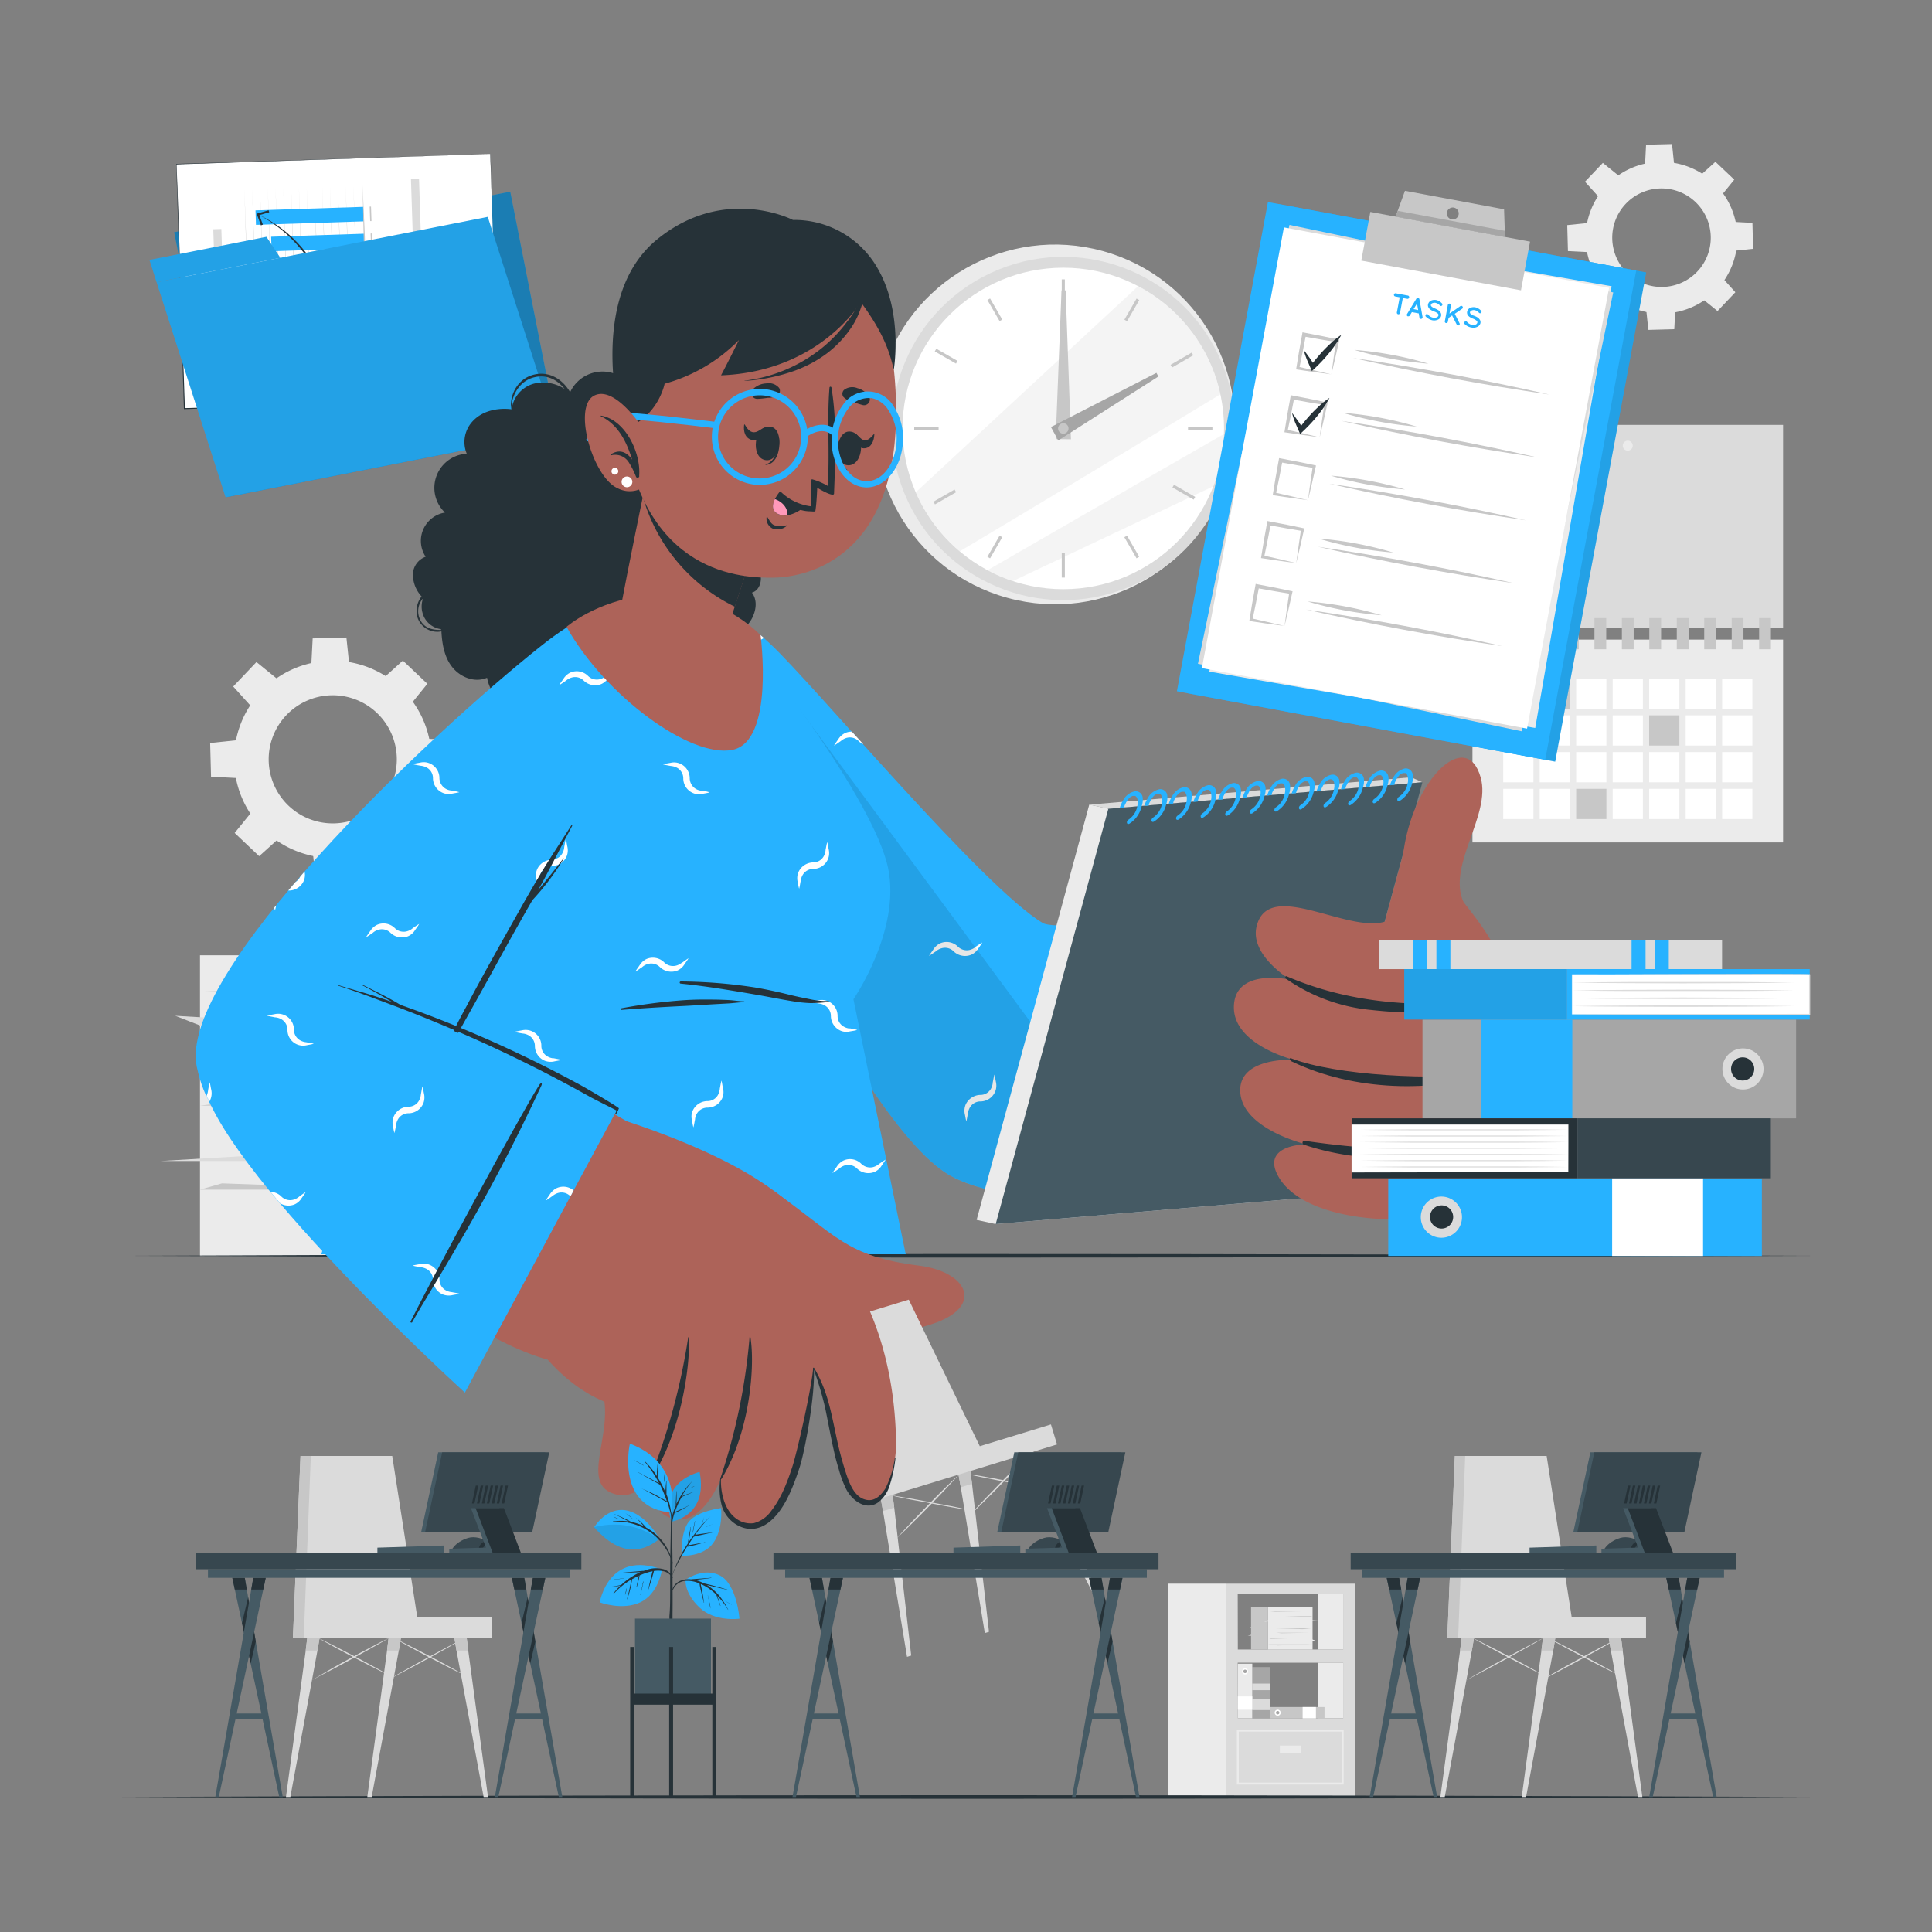 <svg xmlns="http://www.w3.org/2000/svg" viewBox="0 0 500 500"><rect x="0" y="0" width="500" height="500" fill="#808080" stroke="none"/><g id="freepik--background-complete--inject-6"><circle cx="273.05" cy="109.85" r="46.54" transform="translate(94.79 344.04) rotate(-74.64)" style="fill:#ebebeb"></circle><circle cx="275.18" cy="110.88" r="44.41" transform="translate(-21.5 112.1) rotate(-22.18)" style="fill:#dbdbdb"></circle><circle cx="275.18" cy="110.88" r="41.6" style="fill:#fff"></circle><path d="M315.84,102.05c-18.94,11.48-50.08,30.31-67.48,40.64A41.8,41.8,0,0,1,237,127.4l57.56-53.35A41.65,41.65,0,0,1,315.84,102.05Z" style="fill:#ebebeb;opacity:0.5"></path><path d="M316.76,112.33A41.22,41.22,0,0,1,314,125.85l-51.89,24.54a41,41,0,0,1-6.56-2.81C271.24,138.52,299.88,122,316.76,112.33Z" style="fill:#ebebeb;opacity:0.5"></path><rect x="274.78" y="72.3" width="0.8" height="6.31" style="fill:#c7c7c7"></rect><rect x="257.07" y="77.04" width="0.8" height="6.31" transform="translate(-5.61 139.46) rotate(-30)" style="fill:#c7c7c7"></rect><rect x="244.1" y="90.01" width="0.8" height="6.31" transform="matrix(0.5, -0.87, 0.87, 0.5, 41.56, 258.31)" style="fill:#c7c7c7"></rect><rect x="236.6" y="110.48" width="6.31" height="0.8" style="fill:#c7c7c7"></rect><rect x="241.35" y="128.2" width="6.31" height="0.8" transform="translate(-31.54 139.49) rotate(-30)" style="fill:#c7c7c7"></rect><rect x="254.31" y="141.16" width="6.31" height="0.8" transform="translate(6.24 293.93) rotate(-60.04)" style="fill:#c7c7c7"></rect><rect x="274.78" y="143.16" width="0.8" height="6.31" style="fill:#c7c7c7"></rect><rect x="292.5" y="138.41" width="0.8" height="6.31" transform="translate(-31.54 165.41) rotate(-30)" style="fill:#c7c7c7"></rect><rect x="305.47" y="125.44" width="0.8" height="6.31" transform="matrix(0.5, -0.87, 0.87, 0.5, 41.56, 329.18)" style="fill:#c7c7c7"></rect><rect x="307.46" y="110.48" width="6.31" height="0.8" style="fill:#c7c7c7"></rect><rect x="302.72" y="92.76" width="6.31" height="0.8" transform="translate(-5.6 165.44) rotate(-30)" style="fill:#c7c7c7"></rect><rect x="289.75" y="79.8" width="6.31" height="0.8" transform="translate(77.08 293.84) rotate(-60.02)" style="fill:#c7c7c7"></rect><polygon points="275.79 75.15 277.16 113.69 273.21 113.64 274.72 75.14 275.79 75.15" style="fill:#c7c7c7"></polygon><polygon points="299.79 97.44 273.87 113.99 271.98 110.52 299.28 96.5 299.79 97.44" style="fill:#a6a6a6"></polygon><path d="M276.53,110.88a1.35,1.35,0,1,1-1.35-1.34A1.34,1.34,0,0,1,276.53,110.88Z" style="fill:#c7c7c7"></path><rect x="51.76" y="247.23" width="80.97" height="77.81" style="fill:#ebebeb"></rect><rect x="132.73" y="247.23" width="30.77" height="77.81" style="fill:#c7c7c7"></rect><polygon points="51.76 286.13 132.73 286.13 69.49 284.13 51.76 286.13" style="fill:#c7c7c7"></polygon><polygon points="132.73 256.63 51.76 256.63 114.99 254.62 132.73 256.63" style="fill:#c7c7c7"></polygon><polygon points="51.76 307.88 103.05 307.88 57.45 306.25 51.76 307.88" style="fill:#c7c7c7"></polygon><polygon points="132.73 268.08 81.44 268.08 127.03 266.45 132.73 268.08" style="fill:#c7c7c7"></polygon><polygon points="71.18 316.54 129.03 316.54 119.39 315.56 71.18 316.54" style="fill:#c7c7c7"></polygon><polygon points="59.63 277.79 117.48 277.79 107.83 276.81 59.63 277.79" style="fill:#c7c7c7"></polygon><polygon points="95.2 300.47 132.73 300.47 139.43 297.86 95.2 300.47" style="fill:#ebebeb"></polygon><polygon points="41.42 300.47 78.94 300.47 85.65 297.86 41.42 300.47" style="fill:#dbdbdb"></polygon><polygon points="89.57 265.5 52.04 265.5 45.34 262.88 89.57 265.5" style="fill:#dbdbdb"></polygon><polygon points="132.73 274.38 162.86 274.38 169.57 271.77 132.73 274.38" style="fill:#c7c7c7"></polygon><polygon points="143.25 286.13 166.62 286.13 163.5 288.27 143.25 286.13" style="fill:#c7c7c7"></polygon><rect x="381.07" y="109.96" width="80.39" height="52.49" style="fill:#dbdbdb"></rect><rect x="381.07" y="165.53" width="80.39" height="52.49" style="fill:#ebebeb"></rect><rect x="389.03" y="175.62" width="7.82" height="7.82" style="fill:#fff"></rect><rect x="398.47" y="175.62" width="7.82" height="7.82" style="fill:#c7c7c7"></rect><rect x="407.91" y="175.62" width="7.82" height="7.82" style="fill:#fff"></rect><rect x="417.36" y="175.62" width="7.82" height="7.82" style="fill:#fff"></rect><rect x="426.8" y="175.62" width="7.82" height="7.82" style="fill:#fff"></rect><rect x="436.25" y="175.62" width="7.82" height="7.82" style="fill:#fff"></rect><rect x="445.69" y="175.62" width="7.82" height="7.82" style="fill:#fff"></rect><rect x="389.03" y="185.13" width="7.82" height="7.82" style="fill:#fff"></rect><rect x="398.47" y="185.13" width="7.82" height="7.82" style="fill:#fff"></rect><rect x="407.91" y="185.13" width="7.82" height="7.82" style="fill:#fff"></rect><rect x="417.36" y="185.13" width="7.82" height="7.82" style="fill:#fff"></rect><rect x="426.8" y="185.13" width="7.82" height="7.82" style="fill:#c7c7c7"></rect><rect x="436.25" y="185.13" width="7.82" height="7.82" style="fill:#fff"></rect><rect x="445.69" y="185.13" width="7.82" height="7.82" style="fill:#fff"></rect><rect x="389.03" y="194.64" width="7.82" height="7.82" style="fill:#fff"></rect><rect x="398.47" y="194.64" width="7.82" height="7.82" style="fill:#fff"></rect><rect x="407.91" y="194.64" width="7.82" height="7.82" style="fill:#fff"></rect><rect x="417.36" y="194.64" width="7.82" height="7.82" style="fill:#fff"></rect><rect x="426.8" y="194.64" width="7.82" height="7.82" style="fill:#fff"></rect><rect x="436.25" y="194.64" width="7.82" height="7.82" style="fill:#fff"></rect><rect x="445.69" y="194.64" width="7.82" height="7.82" style="fill:#fff"></rect><rect x="389.03" y="204.15" width="7.82" height="7.82" style="fill:#fff"></rect><rect x="398.47" y="204.15" width="7.82" height="7.82" style="fill:#fff"></rect><rect x="407.91" y="204.15" width="7.82" height="7.82" style="fill:#c7c7c7"></rect><rect x="417.36" y="204.15" width="7.82" height="7.82" style="fill:#fff"></rect><rect x="426.8" y="204.15" width="7.82" height="7.82" style="fill:#fff"></rect><rect x="436.25" y="204.15" width="7.82" height="7.82" style="fill:#fff"></rect><rect x="445.69" y="204.15" width="7.82" height="7.82" style="fill:#fff"></rect><rect x="384.22" y="159.96" width="3.05" height="8.07" style="fill:#c7c7c7"></rect><rect x="391.33" y="159.96" width="3.05" height="8.07" style="fill:#c7c7c7"></rect><rect x="398.43" y="159.96" width="3.05" height="8.07" style="fill:#c7c7c7"></rect><rect x="405.53" y="159.96" width="3.05" height="8.07" style="fill:#c7c7c7"></rect><rect x="412.64" y="159.96" width="3.05" height="8.07" style="fill:#c7c7c7"></rect><rect x="419.74" y="159.96" width="3.05" height="8.07" style="fill:#c7c7c7"></rect><rect x="426.84" y="159.96" width="3.05" height="8.07" style="fill:#c7c7c7"></rect><rect x="433.95" y="159.96" width="3.05" height="8.07" style="fill:#c7c7c7"></rect><rect x="441.05" y="159.96" width="3.05" height="8.07" style="fill:#c7c7c7"></rect><rect x="448.16" y="159.96" width="3.05" height="8.07" style="fill:#c7c7c7"></rect><rect x="455.26" y="159.96" width="3.05" height="8.07" style="fill:#c7c7c7"></rect><path d="M422.55,115.33a1.29,1.29,0,1,1-1.28-1.28A1.28,1.28,0,0,1,422.55,115.33Z" style="fill:#ebebeb"></path><path d="M429.48,41.89A19.63,19.63,0,1,0,449.62,61,19.65,19.65,0,0,0,429.48,41.89Zm.86,32.37a12.75,12.75,0,1,1,12.4-13.08A12.74,12.74,0,0,1,430.34,74.26Z" style="fill:#ebebeb"></path><polygon points="433.27 42.61 425.73 42.81 426 37.45 432.72 37.28 433.27 42.61" style="fill:#ebebeb"></polygon><polygon points="418.98 45.53 413.78 51.01 410.19 47.03 414.81 42.16 418.98 45.53" style="fill:#ebebeb"></polygon><polygon points="410.93 57.71 411.13 65.25 405.78 64.98 405.6 58.26 410.93 57.71" style="fill:#ebebeb"></polygon><polygon points="413.86 72 419.33 77.2 415.35 80.79 410.48 76.17 413.86 72" style="fill:#ebebeb"></polygon><polygon points="426.03 80.05 433.58 79.85 433.3 85.2 426.59 85.38 426.03 80.05" style="fill:#ebebeb"></polygon><polygon points="440.33 77.13 445.52 71.65 449.11 75.63 444.49 80.5 440.33 77.13" style="fill:#ebebeb"></polygon><polygon points="448.37 64.95 448.17 57.4 453.53 57.68 453.7 64.39 448.37 64.95" style="fill:#ebebeb"></polygon><polygon points="445.45 50.65 439.97 45.46 443.95 41.87 448.83 46.49 445.45 50.65" style="fill:#ebebeb"></polygon><path d="M85.44,171a25.53,25.53,0,1,0,26.2,24.85A25.53,25.53,0,0,0,85.44,171Zm1.12,42.09a16.58,16.58,0,1,1,16.13-17A16.58,16.58,0,0,1,86.56,213.09Z" style="fill:#ebebeb"></path><polygon points="90.38 171.93 80.56 172.19 80.92 165.22 89.65 164.99 90.38 171.93" style="fill:#ebebeb"></polygon><polygon points="71.78 175.73 65.03 182.85 60.36 177.67 66.37 171.34 71.78 175.73" style="fill:#ebebeb"></polygon><polygon points="61.32 191.56 61.58 201.37 54.62 201.01 54.39 192.29 61.32 191.56" style="fill:#ebebeb"></polygon><polygon points="65.12 210.15 72.25 216.91 67.07 221.58 60.73 215.57 65.12 210.15" style="fill:#ebebeb"></polygon><polygon points="80.96 220.61 90.77 220.35 90.41 227.31 81.68 227.54 80.96 220.61" style="fill:#ebebeb"></polygon><polygon points="99.55 216.81 106.31 209.69 110.97 214.87 104.97 221.2 99.55 216.81" style="fill:#ebebeb"></polygon><polygon points="110.01 200.98 109.75 191.16 116.71 191.52 116.94 200.25 110.01 200.98" style="fill:#ebebeb"></polygon><polygon points="106.21 182.39 99.09 175.63 104.26 170.96 110.6 176.97 106.21 182.39" style="fill:#ebebeb"></polygon><path d="M317.32,409.85v55.21h33.37V409.85Zm3,20.46h27.31v14.38H320.35Zm0-17.79h27.31v14.37H320.35Z" style="fill:#dbdbdb"></path><rect x="302.23" y="409.85" width="15.09" height="55.21" transform="translate(619.54 874.91) rotate(180)" style="fill:#ebebeb"></rect><rect x="341.17" y="412.52" width="6.49" height="14.37" transform="translate(688.83 839.41) rotate(180)" style="fill:#ebebeb"></rect><path d="M347.74,461.84H320.1v-14.2h27.64Zm-27.14-.5h26.64v-13.2H320.6Z" style="fill:#ebebeb"></path><rect x="331.22" y="451.75" width="5.39" height="1.97" transform="translate(667.84 905.47) rotate(180)" style="fill:#ebebeb"></rect><rect x="341.17" y="430.32" width="6.49" height="14.37" transform="translate(688.83 875) rotate(180)" style="fill:#ebebeb"></rect><rect x="319.74" y="435.78" width="13.25" height="4.57" transform="translate(764.43 111.7) rotate(90)" style="fill:#a6a6a6"></rect><rect x="324.94" y="438.85" width="2.86" height="4.57" transform="translate(767.5 114.76) rotate(90)" style="fill:#dbdbdb"></rect><rect x="325.52" y="434.27" width="1.7" height="4.57" transform="translate(762.92 110.19) rotate(90)" style="fill:#dbdbdb"></rect><rect x="328.16" y="415.8" width="11.54" height="11.09" transform="translate(667.85 842.7) rotate(180)" style="fill:#ebebeb"></rect><rect x="323.77" y="415.8" width="4.39" height="11.09" transform="translate(651.93 842.7) rotate(180)" style="fill:#c7c7c7"></rect><polygon points="339.7 421.35 328.16 421.35 337.17 421.63 339.7 421.35" style="fill:#c7c7c7"></polygon><polygon points="328.16 425.55 339.7 425.55 330.68 425.84 328.16 425.55" style="fill:#c7c7c7"></polygon><polygon points="339.7 418.25 332.39 418.25 338.88 418.48 339.7 418.25" style="fill:#c7c7c7"></polygon><polygon points="328.16 423.92 335.47 423.92 328.97 424.15 328.16 423.92" style="fill:#c7c7c7"></polygon><polygon points="336.93 417.01 328.68 417.01 330.06 417.15 336.93 417.01" style="fill:#c7c7c7"></polygon><polygon points="338.57 422.54 330.33 422.54 331.7 422.68 338.57 422.54" style="fill:#c7c7c7"></polygon><polygon points="333.5 419.31 328.16 419.31 327.2 419.68 333.5 419.31" style="fill:#ebebeb"></polygon><polygon points="341.17 419.31 335.82 419.31 334.87 419.68 341.17 419.31" style="fill:#ebebeb"></polygon><polygon points="334.31 424.29 339.65 424.29 340.61 424.66 334.31 424.29" style="fill:#ebebeb"></polygon><polygon points="328.16 423.02 323.86 423.02 322.91 423.4 328.16 423.02" style="fill:#c7c7c7"></polygon><polygon points="326.66 421.35 323.33 421.35 323.77 421.04 326.66 421.35" style="fill:#c7c7c7"></polygon><rect x="320.35" y="430.55" width="3.74" height="14.13" style="fill:#ebebeb"></rect><path d="M322.22,433.34a.78.78,0,1,0-.78-.78A.78.78,0,0,0,322.22,433.34Z" style="fill:#fff"></path><path d="M322.22,433a.45.45,0,1,0-.45-.45A.45.45,0,0,0,322.22,433Z" style="fill:#a6a6a6"></path><rect x="320.5" y="438.87" width="3.44" height="3.74" transform="translate(762.96 118.53) rotate(90)" style="fill:#fff"></rect><rect x="328.65" y="441.77" width="14.13" height="2.94" style="fill:#c7c7c7"></rect><path d="M331.44,443.24a.78.78,0,1,0-.78.78A.78.78,0,0,0,331.44,443.24Z" style="fill:#fff"></path><path d="M331.1,443.24a.44.44,0,1,0-.44.44A.44.44,0,0,0,331.1,443.24Z" style="fill:#a6a6a6"></path><rect x="337.12" y="441.77" width="3.44" height="2.94" style="fill:#fff"></rect></g><g id="freepik--line-2--inject-6"><path d="M31.56,465.06c140-.61,296.93-.62,436.88,0-139.95.62-296.93.61-436.88,0Z" style="fill:#263238"></path></g><g id="freepik--line-1--inject-6"><path d="M31.56,325c140-.62,296.93-.62,436.88,0-139.95.61-296.93.61-436.88,0Z" style="fill:#263238"></path></g><g id="freepik--Folder--inject-6"><rect x="51.65" y="57.47" width="87.36" height="63.33" transform="translate(-15.46 20.15) rotate(-11.17)" style="fill:#27B2FF"></rect><polygon points="75.36 54.12 45.08 60.1 46.35 66.53 78.37 60.21 75.36 54.12" style="fill:#27B2FF"></polygon><g style="opacity:0.3"><rect x="51.65" y="57.47" width="87.36" height="63.33" transform="translate(-15.46 20.15) rotate(-11.17)"></rect><polygon points="75.36 54.12 45.08 60.1 46.35 66.53 78.37 60.21 75.36 54.12"></polygon></g><rect x="48.57" y="58.97" width="25.24" height="3.82" transform="translate(-10.63 13) rotate(-11.17)" style="fill:#fff"></rect><rect x="46.67" y="41.14" width="81.26" height="63.31" transform="translate(-2.32 2.88) rotate(-1.86)" style="fill:#fff"></rect><path d="M126.89,39.84S129,103.11,129,103.16s-81.26,2.7-81.27,2.72H47.6v-.12c0-.06-2-63.29-2-63.35l81.3-2.57Zm0,0L45.67,42.55c.11-.49,2.17,63.33,2.18,63.2l-.13-.12,81.22-2.57c-.08.35-2-63.3-2-63.22Z" style="fill:#263238"></path><polygon points="64.86 98.27 63.99 73.56 63.25 48.84 64.12 73.55 64.86 98.27" style="fill:#c7c7c7"></polygon><polygon points="66.87 98.2 66.01 73.49 65.26 48.77 66.13 73.49 66.87 98.2" style="fill:#c7c7c7"></polygon><polygon points="68.89 98.14 68.02 73.42 67.28 48.71 68.15 73.42 68.89 98.14" style="fill:#c7c7c7"></polygon><polygon points="70.91 98.07 70.04 73.36 69.3 48.64 70.16 73.36 70.91 98.07" style="fill:#c7c7c7"></polygon><polygon points="72.92 98.01 72.05 73.29 71.31 48.58 72.18 73.29 72.92 98.01" style="fill:#c7c7c7"></polygon><polygon points="74.94 97.94 74.07 73.23 73.33 48.51 74.19 73.22 74.94 97.94" style="fill:#c7c7c7"></polygon><polygon points="76.95 97.88 76.08 73.16 75.34 48.45 76.21 73.16 76.95 97.88" style="fill:#c7c7c7"></polygon><polygon points="78.97 97.81 78.1 73.1 77.36 48.38 78.23 73.09 78.97 97.81" style="fill:#c7c7c7"></polygon><polygon points="80.98 97.74 80.12 73.03 79.37 48.31 80.24 73.03 80.98 97.74" style="fill:#c7c7c7"></polygon><polygon points="83 97.68 82.13 72.97 81.39 48.25 82.26 72.96 83 97.68" style="fill:#c7c7c7"></polygon><polygon points="85.02 97.61 84.15 72.9 83.41 48.18 84.27 72.89 85.02 97.61" style="fill:#c7c7c7"></polygon><polygon points="87.03 97.55 86.16 72.83 85.42 48.12 86.29 72.83 87.03 97.55" style="fill:#c7c7c7"></polygon><polygon points="89.05 97.48 88.18 72.77 87.44 48.05 88.3 72.76 89.05 97.48" style="fill:#c7c7c7"></polygon><polygon points="91.06 97.42 90.19 72.7 89.45 47.99 90.32 72.7 91.06 97.42" style="fill:#c7c7c7"></polygon><polygon points="93.08 97.35 92.21 72.64 91.47 47.92 92.33 72.63 93.08 97.35" style="fill:#c7c7c7"></polygon><rect x="89.09" y="86.08" width="3.75" height="8.46" transform="translate(3.66 184.16) rotate(-91.86)" style="fill:#27B2FF"></rect><rect x="86.61" y="76.94" width="3.75" height="12.98" transform="matrix(-0.03, -1, 1, -0.03, 7.98, 174.58)" style="fill:#27B2FF"></rect><rect x="83.86" y="67.54" width="3.75" height="18.03" transform="translate(12.01 164.74) rotate(-91.87)" style="fill:#27B2FF"></rect><rect x="82.55" y="59.54" width="3.75" height="20.2" transform="translate(17.56 156.28) rotate(-91.86)" style="fill:#27B2FF"></rect><rect x="80.39" y="50.71" width="3.75" height="24.07" transform="translate(22.22 147.01) rotate(-91.86)" style="fill:#27B2FF"></rect><rect x="78.25" y="41.91" width="3.75" height="27.89" transform="translate(26.9 137.76) rotate(-91.86)" style="fill:#27B2FF"></rect><path d="M63.4,97l8-.35,8-.33q8-.33,16-.59l-.23.24-.4-12-.36-12-.32-12-.25-12,.53,12,.46,12,.42,12,.39,12v.24h-.23q-8,.25-16,.46l-8,.19Z" style="fill:#c7c7c7"></path><rect x="95.18" y="89.94" width="3.75" height="0.34" transform="translate(10.15 190.05) rotate(-91.86)" style="fill:#c7c7c7"></rect><rect x="94.95" y="82.99" width="3.75" height="0.34" transform="translate(16.87 182.64) rotate(-91.86)" style="fill:#c7c7c7"></rect><rect x="94.73" y="76.03" width="3.75" height="0.34" transform="translate(23.58 175.24) rotate(-91.87)" style="fill:#c7c7c7"></rect><rect x="94.5" y="69.08" width="3.75" height="0.34" transform="translate(30.3 167.83) rotate(-91.87)" style="fill:#c7c7c7"></rect><rect x="94.27" y="62.13" width="3.75" height="0.34" transform="translate(37.02 160.42) rotate(-91.87)" style="fill:#c7c7c7"></rect><rect x="94.05" y="55.17" width="3.75" height="0.34" transform="translate(43.73 153.02) rotate(-91.87)" style="fill:#c7c7c7"></rect><path d="M87.85,91.86a45.56,45.56,0,0,0-.59-5.46c-.3-1.8-.67-3.59-1.15-5.36a46.83,46.83,0,0,0-4-10.18,37,37,0,0,0-6.42-8.8l-.48-.49-.5-.46-1-.93c-.71-.57-1.4-1.18-2.15-1.69a36,36,0,0,0-4.65-2.92l0,0a33,33,0,0,1,12.7,10.39,38,38,0,0,1,3,4.68,46.74,46.74,0,0,1,5.23,21.25Z" style="fill:#263238"></path><polygon points="69.52 54.42 69.67 54.94 67.13 55.66 68.03 58.13 67.53 58.32 66.43 55.3 69.52 54.42" style="fill:#263238"></polygon><rect x="82.46" y="71.07" width="51.57" height="2.09" transform="translate(176.8 -38.42) rotate(88.14)" style="fill:#dbdbdb"></rect><rect x="99.35" y="82.16" width="29.03" height="2.09" transform="translate(193.33 -33.31) rotate(88.14)" style="fill:#dbdbdb"></rect><rect x="42.2" y="72.75" width="29.03" height="2.09" transform="translate(128.62 14.71) rotate(88.13)" style="fill:#dbdbdb"></rect><polygon points="144.09 111.78 58.39 128.7 40.53 73.04 126.23 56.12 144.09 111.78" style="fill:#27B2FF"></polygon><polygon points="68.96 61.29 38.68 67.27 40.53 73.04 72.55 66.72 68.96 61.29" style="fill:#27B2FF"></polygon><g style="opacity:0.1"><polygon points="144.09 111.78 58.39 128.7 40.53 73.04 126.23 56.12 144.09 111.78"></polygon><polygon points="68.96 61.29 38.68 67.27 40.53 73.04 72.55 66.72 68.96 61.29"></polygon></g></g><g id="freepik--Clipboard--inject-6"><rect x="302.24" y="76.48" width="128.78" height="96.95" transform="translate(176.69 462.53) rotate(-79.46)" style="fill:#27B2FF"></rect><g style="opacity:0.1"><rect x="302.24" y="76.48" width="128.78" height="96.95" transform="translate(176.69 462.53) rotate(-79.46)" style="fill:#020100"></rect></g><rect x="299.65" y="76" width="128.78" height="96.95" transform="translate(175.05 459.59) rotate(-79.46)" style="fill:#27B2FF"></rect><rect x="307.05" y="81.16" width="116.02" height="85.59" transform="translate(180.69 462.55) rotate(-80.19)" style="fill:#ebebeb"></rect><rect x="305.75" y="80.92" width="116.02" height="85.59" transform="translate(168.39 454.57) rotate(-78.22)" style="fill:#dbdbdb"></rect><rect x="305.75" y="80.92" width="116.02" height="85.59" transform="translate(175.57 458.7) rotate(-79.46)" style="fill:#fff"></rect><path d="M344.56,96.89c-2.37-.29-6.76-.92-9.13-1.29.47-3,1-6.08,1.57-9.1l.09-.5.49.1c3,.57,6.05,1.15,9.06,1.81-.51,2.34-1.5,6.67-2.08,9Zm0,0c.28-2.19.9-6.58,1.24-8.76l.31.45c-2.92-.45-5.81-1-8.71-1.5l.58-.4c-.55,2.89-1.1,5.79-1.73,8.67l-.31-.45c2.15.47,6.48,1.47,8.62,2Z" style="fill:#c7c7c7"></path><path d="M350.52,90.55a92.6,92.6,0,0,1,19.16,3.57,92.36,92.36,0,0,1-19.16-3.57Z" style="fill:#c7c7c7"></path><path d="M350.13,92.64c17,2.49,34.06,5.66,50.84,9.47-17-2.49-34.06-5.66-50.84-9.47Z" style="fill:#c7c7c7"></path><path d="M337.4,90.6c.28.33.53.66.78,1l.73,1c.48.69.93,1.39,1.37,2.1l-1-.12a41.78,41.78,0,0,1,3.59-4.25c.65-.66,1.32-1.3,2-1.92a21.09,21.09,0,0,1,2.24-1.72,21.51,21.51,0,0,1-1.45,2.42c-.53.77-1.09,1.51-1.67,2.23a40.49,40.49,0,0,1-3.8,4.06l-.68.63-.33-.75c-.33-.77-.66-1.54-1-2.32-.14-.39-.3-.78-.43-1.18S337.52,91,337.4,90.6Z" style="fill:#263238"></path><path d="M341.53,113.17c-2.37-.3-6.76-.92-9.12-1.3.46-3,1-6.07,1.56-9.1l.09-.49.49.09c3,.58,6.05,1.16,9.06,1.82-.51,2.34-1.5,6.66-2.08,9Zm0,0c.28-2.19.9-6.58,1.24-8.76l.31.45c-2.92-.45-5.81-1-8.71-1.5l.58-.4c-.55,2.89-1.1,5.78-1.73,8.66l-.31-.44c2.15.46,6.48,1.47,8.62,2Z" style="fill:#c7c7c7"></path><path d="M347.49,106.83a92,92,0,0,1,19.16,3.57,92.36,92.36,0,0,1-19.16-3.57Z" style="fill:#c7c7c7"></path><path d="M347.1,108.92c17,2.49,34.06,5.66,50.85,9.47-17-2.49-34.07-5.66-50.85-9.47Z" style="fill:#c7c7c7"></path><path d="M334.37,106.88c.28.32.53.66.78,1s.49.68.73,1c.48.69.93,1.39,1.37,2.09l-1-.12a40.33,40.33,0,0,1,3.58-4.24c.65-.66,1.32-1.31,2-1.92a21.09,21.09,0,0,1,2.24-1.72,22.44,22.44,0,0,1-1.45,2.42c-.53.77-1.09,1.51-1.67,2.23a41.6,41.6,0,0,1-3.8,4.06l-.68.62-.33-.75c-.33-.76-.66-1.53-1-2.31-.14-.39-.3-.78-.43-1.18S334.49,107.29,334.37,106.88Z" style="fill:#263238"></path><path d="M338.5,129.45c-2.37-.3-6.76-.93-9.12-1.3.46-3,1-6.07,1.56-9.1l.09-.49.49.09c3,.58,6.05,1.15,9.06,1.82-.51,2.33-1.5,6.66-2.08,9Zm0,0c.28-2.19.9-6.58,1.24-8.76l.31.45c-2.92-.45-5.81-1-8.71-1.51l.58-.4c-.55,2.9-1.1,5.79-1.73,8.67l-.31-.45c2.15.47,6.48,1.48,8.62,2Z" style="fill:#c7c7c7"></path><path d="M344.46,123.11a92.58,92.58,0,0,1,19.16,3.56,92.34,92.34,0,0,1-19.16-3.56Z" style="fill:#c7c7c7"></path><path d="M344.07,125.2c17,2.48,34.06,5.65,50.85,9.46-17-2.48-34.07-5.65-50.85-9.46Z" style="fill:#c7c7c7"></path><path d="M335.47,145.73c-2.37-.3-6.76-.93-9.12-1.3.46-3,1-6.07,1.56-9.1l.09-.49.49.09c3,.57,6.05,1.15,9.06,1.81-.51,2.34-1.5,6.67-2.08,9Zm0,0c.28-2.19.9-6.59,1.24-8.76l.31.45c-2.92-.45-5.81-1-8.71-1.51l.58-.4c-.55,2.9-1.1,5.79-1.73,8.67l-.31-.45c2.15.47,6.48,1.47,8.62,2Z" style="fill:#c7c7c7"></path><path d="M341.43,139.39A91.81,91.81,0,0,1,360.59,143a92.34,92.34,0,0,1-19.16-3.56Z" style="fill:#c7c7c7"></path><path d="M341,141.48c17,2.48,34.06,5.65,50.85,9.46-17-2.49-34.07-5.66-50.85-9.46Z" style="fill:#c7c7c7"></path><path d="M332.44,162c-2.37-.29-6.76-.92-9.12-1.29.46-3.05,1-6.08,1.56-9.1l.09-.5.49.1c3,.57,6.05,1.15,9.06,1.81-.51,2.34-1.5,6.67-2.08,9Zm0,0c.28-2.19.9-6.58,1.24-8.76l.31.45c-2.91-.45-5.81-1-8.71-1.5l.58-.4c-.55,2.89-1.1,5.79-1.73,8.67l-.31-.45c2.15.47,6.48,1.47,8.62,2Z" style="fill:#c7c7c7"></path><path d="M338.4,155.66a92.48,92.48,0,0,1,19.16,3.57,92.36,92.36,0,0,1-19.16-3.57Z" style="fill:#c7c7c7"></path><path d="M338,157.75c17,2.49,34.06,5.66,50.85,9.47-17-2.49-34.07-5.66-50.85-9.47Z" style="fill:#c7c7c7"></path><path d="M364.21,77.34l-1.16-.21L362.32,81a.41.41,0,1,1-.81-.15l.73-3.91-1.16-.22a.42.42,0,0,1-.33-.49.4.4,0,0,1,.48-.32l3.13.58a.41.41,0,0,1,.33.48A.42.42,0,0,1,364.21,77.34Z" style="fill:#27B2FF"></path><path d="M367.17,81.11l-1.78-.33-.54.89a.42.42,0,0,1-.43.18.39.39,0,0,1-.14,0,.43.43,0,0,1-.14-.57l2.43-4a.43.43,0,0,1,.77.15l.82,4.62a.42.42,0,0,1-.34.48.33.33,0,0,1-.14,0,.42.42,0,0,1-.33-.33Zm-.15-.86-.3-1.69L365.83,80Z" style="fill:#27B2FF"></path><path d="M369,81.39a.38.38,0,0,1,.55,0,2.42,2.42,0,0,0,1.3.82,1.58,1.58,0,0,0,1-.1.7.7,0,0,0,.42-.47.43.43,0,0,0,0-.25.81.81,0,0,0-.17-.26,3,3,0,0,0-1-.53h0a4.13,4.13,0,0,1-.89-.46,1.62,1.62,0,0,1-.58-.7,1.16,1.16,0,0,1-.06-.64,1.42,1.42,0,0,1,.79-1,2.24,2.24,0,0,1,1.34-.15,2.9,2.9,0,0,1,1.49.88.38.38,0,0,1,0,.54.37.37,0,0,1-.54,0,2.15,2.15,0,0,0-1.1-.69,1.45,1.45,0,0,0-.87.09.61.61,0,0,0-.36.41.4.4,0,0,0,0,.22.88.88,0,0,0,.17.23,2.68,2.68,0,0,0,.85.49h0a5,5,0,0,1,.95.5,1.67,1.67,0,0,1,.62.75,1.18,1.18,0,0,1,.06.65,1.4,1.4,0,0,1-.84,1,2.35,2.35,0,0,1-1.43.17A3.25,3.25,0,0,1,369,81.93.4.4,0,0,1,369,81.39Z" style="fill:#27B2FF"></path><path d="M373.91,83.2l.79-4.29a.42.42,0,0,1,.48-.33.41.41,0,0,1,.33.48l-.39,2.1,2.82-1.94a.41.41,0,0,1,.57.11.41.41,0,0,1-.1.57l-1.92,1.31,1.23,2.44a.39.39,0,0,1-.16.55.38.38,0,0,1-.27,0A.41.41,0,0,1,377,84l-1.2-2.37-.9.64-.2,1a.41.41,0,0,1-.48.33A.4.4,0,0,1,373.91,83.2Z" style="fill:#27B2FF"></path><path d="M379.08,83.26a.38.38,0,0,1,.54,0,2.5,2.5,0,0,0,1.3.82,1.6,1.6,0,0,0,1-.1.65.65,0,0,0,.41-.47.39.39,0,0,0,0-.24.64.64,0,0,0-.18-.26,3.15,3.15,0,0,0-.94-.54h0a4.13,4.13,0,0,1-.89-.46,1.65,1.65,0,0,1-.58-.7,1.22,1.22,0,0,1-.05-.63,1.4,1.4,0,0,1,.78-1,2.27,2.27,0,0,1,1.35-.15,3,3,0,0,1,1.49.89.39.39,0,0,1,0,.54.38.38,0,0,1-.54,0,2.17,2.17,0,0,0-1.09-.69,1.43,1.43,0,0,0-.87.1.58.58,0,0,0-.37.41.35.35,0,0,0,0,.21.6.6,0,0,0,.16.23,2.4,2.4,0,0,0,.86.49h0a4.54,4.54,0,0,1,1,.49,1.86,1.86,0,0,1,.62.75,1.3,1.3,0,0,1,.06.65,1.44,1.44,0,0,1-.85,1,2.27,2.27,0,0,1-1.43.17A3.21,3.21,0,0,1,379,83.81.39.39,0,0,1,379.08,83.26Z" style="fill:#27B2FF"></path><rect x="367.75" y="43.97" width="12.82" height="42.04" transform="translate(241.8 420.95) rotate(-79.46)" style="fill:#c7c7c7"></rect><path d="M389.25,54.16,363.6,49.38l-2.42,6.68,28.31,5.27Zm-13.56,2.6a1.54,1.54,0,1,1,1.8-1.23A1.54,1.54,0,0,1,375.69,56.76Z" style="fill:#c7c7c7"></path><polygon points="389.49 61.33 361.18 56.06 361.73 54.56 389.43 59.72 389.49 61.33" style="fill:#a6a6a6"></polygon></g><g id="freepik--Character--inject-6"><path d="M164.29,101.5a9.23,9.23,0,0,0-16.74,0c-1.9-3.27-5.3-5.51-9.31-4.56s-6.37,4.86-6,8.95c0,0,0,0,.06,0,.09-3.75,2.26-7.41,6.1-8.28,3.29-.73,5.87.74,7.72,3.05a10.17,10.17,0,0,0-8-1.36,7.91,7.91,0,0,0-5.71,6.63c-3.54-.44-7.48.33-10,3a7.88,7.88,0,0,0-1.61,8.5,8.83,8.83,0,0,0-5.64,15.22,7.42,7.42,0,0,0-5,11.43,5,5,0,0,0-3.29,4.28,8.34,8.34,0,0,0,2.24,6,6,6,0,0,0-1,5.63,5.41,5.41,0,0,0,6.13,3.41c.18,3.57.88,7.41,3.48,10,2.14,2.15,5.48,3.24,8.33,2a10.72,10.72,0,0,0,13.74,8.29,7.53,7.53,0,0,0,6.36,4,11.17,11.17,0,0,0,5.31-.86,5.64,5.64,0,0,0,6.1,2.5,7.45,7.45,0,0,0,4.85-4.16,4.33,4.33,0,0,1,1.82-.55,9.82,9.82,0,0,0,7.82-5,6.69,6.69,0,0,0,8.07-6,7.52,7.52,0,0,0,6.78-8.09,11,11,0,0,0,7.52-5.16c1.24-2.11,1.72-5,.17-7,1.86-.51,2.61-2.78,2.23-4.61a9.56,9.56,0,0,0-.72-2,8.31,8.31,0,0,1-1.07-2.49,6.2,6.2,0,0,1,.84-2.48,8.25,8.25,0,0,0,.44-1.76,10,10,0,0,0-6.52-10.62c1.12-3.05-.57-6.18-2.8-8.32a17,17,0,0,0-2.4-1.82,4.4,4.4,0,0,1-1.81-1.91c-.23-.54-.34-1.14-.57-1.68-.78-1.86-2.48-2.76-4.25-3.46C180.54,104.08,171.6,98.34,164.29,101.5Zm-6,86.87a6,6,0,0,1-6.7-1.59l.27-.15s.7.43,1.06.61a7.25,7.25,0,0,0,2.1.61,7.78,7.78,0,0,0,4.46-.67,8.09,8.09,0,0,0,1.69-1.14l.2-.15A7.26,7.26,0,0,1,158.33,188.37Zm-49-30a5.72,5.72,0,0,0,4.84,4.45c0,.07,0,.13,0,.2-2.46.06-4.72-.57-5.65-3.26a5,5,0,0,1,1-4.89l0,0A6.31,6.31,0,0,0,109.29,158.41Zm68.23-46.19-.08,0a10.36,10.36,0,0,0-9.56-10.8C173.85,101.43,179,104.91,177.52,112.22Z" style="fill:#263238"></path><path d="M176.59,181.33c9.71,24,50.08,109.23,73.2,120.74,15.12,7.53,87.7,6.25,101-1.39,7.4-4.25-.06-62.31-9.17-61.85-11.37.58-67.17,3.93-73.59,1.52s-52.85-54.42-70.16-69.9C168,143.76,170.13,165.35,176.59,181.33Z" style="fill:#ad6359"></path><path d="M324,236l-4.29,75.49s-58.24,3.47-75.35-8.2c-24.38-16.63-65.2-107.91-70.19-122.34-11.8-34.15,8.26-30,25.12-14.37,10.95,10.16,55.15,63.19,70.62,72.32C274.28,241.45,324,236,324,236Z" style="fill:#27B2FF"></path><path d="M286.94,268.73a3.68,3.68,0,0,1-1.68-.58,3.13,3.13,0,0,1-1.45-2.72,4.13,4.13,0,0,0-2.69-3.81,4.23,4.23,0,0,0-2.26-.16c-.69.14-1.36.23-2.05.43.69.18,1.36.24,2.05.38a4.3,4.3,0,0,1,1.72.53,3.15,3.15,0,0,1,1.54,2.66,4.22,4.22,0,0,0,2.54,3.88,3.94,3.94,0,0,0,2.28.2c.67-.14,1.36-.2,2-.41C288.3,268.93,287.61,268.87,286.94,268.73Zm-67.08-2.61a3.76,3.76,0,0,1-1.67-.58,3.13,3.13,0,0,1-1.45-2.72,4.11,4.11,0,0,0-5-4l-.26,0,.43.78a4,4,0,0,1,1.55.51,3.14,3.14,0,0,1,1.54,2.65,4.2,4.2,0,0,0,2.54,3.88,3.75,3.75,0,0,0,2.27.2c.67-.13,1.36-.2,2-.4C221.22,266.32,220.53,266.25,219.86,266.12ZM196.38,164a2.58,2.58,0,0,1-1.12.22,4.28,4.28,0,0,0-3.88,2.57,4.1,4.1,0,0,0-.23,2.25c.16.67.23,1.36.43,2,.18-.67.27-1.36.4-2a4,4,0,0,1,.58-1.67,3.11,3.11,0,0,1,2.74-1.45,4,4,0,0,0,2.37-.82C197.24,164.71,196.81,164.35,196.38,164Zm61.38,116.1c-.14-.67-.22-1.36-.4-2-.2.67-.29,1.36-.43,2a3.79,3.79,0,0,1-.51,1.72,3.09,3.09,0,0,1-2.65,1.54,4.28,4.28,0,0,0-3.88,2.56,4.24,4.24,0,0,0-.23,2.26c.16.66.23,1.36.43,2,.18-.66.27-1.36.4-2a4,4,0,0,1,.58-1.68,3.15,3.15,0,0,1,2.74-1.45,4.17,4.17,0,0,0,3.79-2.67A4.11,4.11,0,0,0,257.76,280.09Zm-43.27-60.18c-.14-.67-.23-1.36-.4-2-.2.67-.29,1.36-.43,2a3.79,3.79,0,0,1-.51,1.72,3.1,3.1,0,0,1-2.65,1.54,4.28,4.28,0,0,0-3.88,2.56,4.12,4.12,0,0,0-.23,2.25c.16.67.23,1.37.43,2,.18-.66.26-1.36.4-2a4,4,0,0,1,.58-1.67,3.15,3.15,0,0,1,2.74-1.45,4.17,4.17,0,0,0,3.79-2.67A4.11,4.11,0,0,0,214.49,219.91ZM321,268.85a4.22,4.22,0,0,0-3.88,2.54,3.78,3.78,0,0,0-.2,2.28c.14.67.23,1.36.4,2,.21-.67.27-1.36.43-2a3.55,3.55,0,0,1,.53-1.68,3.22,3.22,0,0,1,2.75-1.45,3.64,3.64,0,0,0,1-.14l.1-1.77A2.73,2.73,0,0,1,321,268.85Zm-23.39,28.2a3.81,3.81,0,0,1-1.59.78,3.21,3.21,0,0,1-3-.89,4.16,4.16,0,0,0-4.6-.83,4.4,4.4,0,0,0-1.69,1.52c-.38.58-.8,1.11-1.16,1.72.62-.36,1.16-.76,1.74-1.14a3.85,3.85,0,0,1,1.58-.85,3.17,3.17,0,0,1,3,.78,4.23,4.23,0,0,0,4.55.94,4,4,0,0,0,1.74-1.45c.37-.58.82-1.12,1.15-1.74C298.73,296.25,298.2,296.65,297.62,297.05ZM310,238.47a3.6,3.6,0,0,1-1.58.78,3.24,3.24,0,0,1-3-.89,4.31,4.31,0,0,0-.62-.51l-5,.43a4.74,4.74,0,0,0-.64.77c-.38.58-.81,1.12-1.16,1.72.62-.36,1.16-.76,1.74-1.14a3.85,3.85,0,0,1,1.58-.85,3.17,3.17,0,0,1,3,.78,4.24,4.24,0,0,0,4.55.94,4,4,0,0,0,1.74-1.45c.38-.58.83-1.11,1.16-1.74C311.09,237.67,310.55,238.07,310,238.47Zm-57.54,6.61a3.84,3.84,0,0,1-1.58.78,3.25,3.25,0,0,1-3-.9,4.16,4.16,0,0,0-4.59-.82,4.41,4.41,0,0,0-1.7,1.51c-.37.58-.8,1.12-1.16,1.72.63-.35,1.16-.76,1.74-1.14a3.85,3.85,0,0,1,1.59-.84,3.12,3.12,0,0,1,3,.78,4.24,4.24,0,0,0,4.55.93,4,4,0,0,0,1.74-1.45c.38-.57.83-1.11,1.16-1.73A20.23,20.23,0,0,0,252.43,245.08Zm-32-55.73h0a4,4,0,0,0-1.76.37,4.29,4.29,0,0,0-1.69,1.5c-.38.58-.81,1.11-1.16,1.74.62-.36,1.16-.78,1.74-1.16a3.84,3.84,0,0,1,1.56-.85,3.16,3.16,0,0,1,3,.78,3.88,3.88,0,0,0,1.27.87Z" style="fill:#fff"></path><path d="M303.57,306.67c.29-10.68,3.05-54.34,4.29-63.74.09-.65.52-.75.52-.06-.09,32-3.57,53.34-4.38,63.8C304,306.93,303.57,306.94,303.57,306.67Z" style="fill:#263238"></path><path d="M301.72,311.93c-18.6.06-46.41-1.21-57.37-8.68-24.38-16.63-65.2-107.91-70.19-122.34-9.22-26.69,1-30,14-22.7Z" style="opacity:0.1"></path><path d="M220.87,258.6l13.53,66H83.17s32.16-123.27,64.23-158.1c16-17.42,31.54-16.12,43.55-3.94,3,3.08,35.08,43.83,38.9,62.14C233.18,240.82,220.87,258.6,220.87,258.6Z" style="fill:#27B2FF"></path><path d="M153.22,308.39a3.38,3.38,0,0,1-1.59.78,3.18,3.18,0,0,1-3-.89,4.17,4.17,0,0,0-4.6-.8,4.34,4.34,0,0,0-1.69,1.49c-.38.58-.8,1.12-1.16,1.74.62-.35,1.16-.78,1.74-1.16a4,4,0,0,1,1.56-.84,3.19,3.19,0,0,1,3,.78,4.07,4.07,0,0,0,6.29-.49c.38-.61.8-1.14,1.16-1.74C154.33,307.59,153.8,308,153.22,308.39Zm74.24-7.13a4,4,0,0,1-1.58.8,3.27,3.27,0,0,1-3-.89,4.1,4.1,0,0,0-4.57-.83,4.15,4.15,0,0,0-1.7,1.52c-.38.58-.82,1.11-1.16,1.71.63-.35,1.16-.75,1.72-1.13a4.11,4.11,0,0,1,1.58-.87,3.2,3.2,0,0,1,3,.8,4.22,4.22,0,0,0,4.53.94,4,4,0,0,0,1.76-1.45c.38-.58.8-1.14,1.14-1.74C228.57,300.48,228,300.88,227.46,301.26Zm-51-52.11a3.93,3.93,0,0,1-1.59.78,3.22,3.22,0,0,1-3-.89,4.16,4.16,0,0,0-4.6-.83,4.32,4.32,0,0,0-1.69,1.52c-.38.58-.8,1.11-1.16,1.71.62-.35,1.16-.75,1.74-1.13a3.73,3.73,0,0,1,1.58-.85,3.15,3.15,0,0,1,3,.78,4.25,4.25,0,0,0,4.55.94,4.11,4.11,0,0,0,1.74-1.45c.37-.58.82-1.12,1.16-1.74C177.62,248.35,177.09,248.75,176.51,249.15ZM156.76,175a3.93,3.93,0,0,1-1.59.78,3.22,3.22,0,0,1-3-.89,4.14,4.14,0,0,0-4.59-.83,4.28,4.28,0,0,0-1.7,1.52c-.38.58-.8,1.11-1.16,1.71.63-.35,1.16-.76,1.74-1.13a3.79,3.79,0,0,1,1.58-.85,3.14,3.14,0,0,1,3,.78,4.25,4.25,0,0,0,4.55.94,4.11,4.11,0,0,0,1.74-1.45c.38-.58.82-1.12,1.16-1.74C157.87,174.21,157.34,174.62,156.76,175ZM187.12,281.7c-.16-.69-.22-1.36-.4-2.05-.2.69-.29,1.36-.43,2.05a4.14,4.14,0,0,1-.51,1.72,3.09,3.09,0,0,1-2.65,1.54,4.2,4.2,0,0,0-3.88,2.54,3.61,3.61,0,0,0-.2,2.27c.13.67.22,1.36.4,2,.2-.67.27-1.36.42-2a3.51,3.51,0,0,1,.54-1.67,3.2,3.2,0,0,1,2.74-1.45A4.15,4.15,0,0,0,187,284,3.9,3.9,0,0,0,187.12,281.7Zm-40.27-62.52c-.16-.67-.22-1.36-.42-2-.18.67-.27,1.36-.4,2a4,4,0,0,1-.54,1.74,3.08,3.08,0,0,1-2.63,1.52A4.22,4.22,0,0,0,139,225a3.84,3.84,0,0,0-.22,2.25c.13.69.22,1.36.4,2a19.74,19.74,0,0,0,.42-2,4,4,0,0,1,.56-1.65,3.15,3.15,0,0,1,2.74-1.47,4.19,4.19,0,0,0,3.81-2.68A4.15,4.15,0,0,0,146.85,219.18Zm-37.09,64c-.16-.66-.22-1.36-.43-2-.17.66-.26,1.36-.4,2a4,4,0,0,1-.53,1.74,3.1,3.1,0,0,1-2.63,1.52,4.23,4.23,0,0,0-3.88,2.56,4,4,0,0,0-.23,2.26c.14.69.23,1.36.41,2a19.74,19.74,0,0,0,.42-2,4,4,0,0,1,.56-1.65,3.15,3.15,0,0,1,2.74-1.48,4.18,4.18,0,0,0,3.81-2.67A4.29,4.29,0,0,0,109.76,283.16Zm104.73-63.25c-.14-.67-.23-1.36-.4-2-.2.67-.29,1.36-.43,2a3.79,3.79,0,0,1-.51,1.72,3.1,3.1,0,0,1-2.65,1.54,4.28,4.28,0,0,0-3.88,2.56,4.12,4.12,0,0,0-.23,2.25c.16.67.23,1.37.43,2,.18-.66.26-1.36.4-2a4,4,0,0,1,.58-1.67,3.15,3.15,0,0,1,2.74-1.45,4.17,4.17,0,0,0,3.79-2.67A4.11,4.11,0,0,0,214.49,219.91ZM193,164.9a4,4,0,0,0-1.59,1.88,4.1,4.1,0,0,0-.23,2.25c.16.67.23,1.36.43,2,.18-.67.27-1.36.4-2a4,4,0,0,1,.58-1.67,3.21,3.21,0,0,1,1.43-1.21C193.62,165.69,193.29,165.28,193,164.9Zm-49.75,109a3.81,3.81,0,0,1-1.7-.58,3.14,3.14,0,0,1-1.45-2.74,4.08,4.08,0,0,0-4.95-3.95c-.67.14-1.34.23-2,.41.69.2,1.36.29,2,.42a3.92,3.92,0,0,1,1.72.51,3.17,3.17,0,0,1,1.56,2.66,4.15,4.15,0,0,0,2.54,3.88,4.3,4.3,0,0,0,2.28.22c.66-.16,1.33-.22,2-.43C144.55,274.08,143.88,274,143.22,273.85Zm46.1,50a4,4,0,0,0-2.27-.15c-.67.13-1.34.22-2,.4.69.2,1.36.29,2,.42l.5.07h3A3.87,3.87,0,0,0,189.32,323.84Zm30.54-57.72a3.76,3.76,0,0,1-1.67-.58,3.13,3.13,0,0,1-1.45-2.72,4.11,4.11,0,0,0-5-4c-.69.13-1.36.22-2,.42.69.18,1.36.25,2,.38a4.3,4.3,0,0,1,1.72.54,3.14,3.14,0,0,1,1.54,2.65,4.2,4.2,0,0,0,2.54,3.88,3.75,3.75,0,0,0,2.27.2c.67-.13,1.36-.2,2-.4C221.22,266.32,220.53,266.25,219.86,266.12Zm-38.25-61.53a3.48,3.48,0,0,1-1.67-.55,3.26,3.26,0,0,1-1.47-2.75,4.12,4.12,0,0,0-2.68-3.79,3.89,3.89,0,0,0-2.25-.15c-.67.13-1.36.22-2,.4.67.2,1.36.29,2,.42a4.25,4.25,0,0,1,1.72.51,3.11,3.11,0,0,1,1.54,2.66,4.14,4.14,0,0,0,2.54,3.85,3.85,3.85,0,0,0,2.27.23c.69-.14,1.36-.23,2-.4C183,204.82,182.3,204.73,181.61,204.59Z" style="fill:#fff"></path><path d="M176.19,254a131.28,131.28,0,0,1,19.2,1.55c3.15.54,6.26,1.22,9.36,2,1.55.37,3.1.69,4.67,1a20.62,20.62,0,0,0,5,.52.12.12,0,0,1,0,.23,37.12,37.12,0,0,1-4.71.3,34.75,34.75,0,0,1-4.55-.48c-3.2-.51-6.38-1.17-9.57-1.72-6.45-1.1-12.9-2.2-19.41-2.84A.27.27,0,0,1,176.19,254Z" style="fill:#263238"></path><path d="M160.88,260.93a141.72,141.72,0,0,1,15.77-2.06c2.65-.19,5.28-.22,7.94-.18,1.26,0,2.53.06,3.8.11s2.78.31,4.17.35c.14,0,.16.23,0,.23-1.31,0-2.63.22-3.94.3l-4,.22c-2.64.15-5.28.33-7.92.46-5.3.26-10.56.57-15.84,1C160.62,261.39,160.61,261,160.88,260.93Z" style="fill:#263238"></path><path d="M160.84,183.68c-8.45,21.09-46.85,94.87-54.58,100.63-9.21,6.86-47.85,26.49-55.32-8.17-5.17-24,59.65-85.65,89.31-109.15C156.49,154.11,175,148.36,160.84,183.68Z" style="fill:#27B2FF"></path><path d="M116.87,204.59a3.48,3.48,0,0,1-1.67-.55,3.27,3.27,0,0,1-1.48-2.75,4.11,4.11,0,0,0-2.67-3.79,3.9,3.9,0,0,0-2.25-.15c-.67.13-1.36.22-2,.4.67.2,1.36.29,2,.42a4.2,4.2,0,0,1,1.71.51,3.11,3.11,0,0,1,1.54,2.66,4.17,4.17,0,0,0,2.54,3.85,3.88,3.88,0,0,0,2.28.23c.69-.14,1.36-.23,2-.4C118.23,204.82,117.56,204.73,116.87,204.59ZM79.21,269.72a3.94,3.94,0,0,1-1.69-.58,3.16,3.16,0,0,1-1.45-2.74,4.1,4.1,0,0,0-2.68-3.79,4,4,0,0,0-2.27-.16c-.67.13-1.34.22-2,.4.69.2,1.36.29,2,.43a3.83,3.83,0,0,1,1.72.51,3.16,3.16,0,0,1,1.56,2.65,4.05,4.05,0,0,0,4.81,4.1c.67-.15,1.34-.22,2-.42C80.55,269.94,79.88,269.85,79.21,269.72ZM54.69,282.1c-.16-.67-.23-1.36-.43-2-.18.67-.27,1.36-.4,2a4.2,4.2,0,0,1-.45,1.59c.24.5.48,1,.74,1.44a3.18,3.18,0,0,0,.38-.76A4.26,4.26,0,0,0,54.69,282.1ZM71,234.91c0,.24.1.48.16.72a11.27,11.27,0,0,0,.29-1.28C71.26,234.54,71.11,234.72,71,234.91Zm7.85-9.36c-.38.44-.77.88-1.15,1.33h0c-.07.13-.13.25-.21.38a3.29,3.29,0,0,1-1,1c-.63.74-1.26,1.47-1.88,2.21h.27a4.22,4.22,0,0,0,3.81-2.68A4.07,4.07,0,0,0,78.82,225.55ZM139,225a3.84,3.84,0,0,0-.22,2.25c.1.52.17,1,.28,1.54.13-.25.26-.51.4-.76h0c.05-.25.09-.51.14-.77a4,4,0,0,1,.56-1.65,3.24,3.24,0,0,1,1.1-1l1.06-2.07A4.18,4.18,0,0,0,139,225Zm-32.25,15.28a3.69,3.69,0,0,1-1.59.78,3.2,3.2,0,0,1-3-.89,4.17,4.17,0,0,0-4.6-.82,4.38,4.38,0,0,0-1.69,1.51c-.38.58-.8,1.12-1.16,1.72.62-.36,1.16-.76,1.74-1.14a3.7,3.7,0,0,1,1.58-.84,3.15,3.15,0,0,1,3,.78,4.25,4.25,0,0,0,4.55.93,4,4,0,0,0,1.74-1.45c.37-.58.82-1.11,1.16-1.74C107.84,239.48,107.31,239.88,106.73,240.28Zm50-65.26a3.93,3.93,0,0,1-1.59.78,3.22,3.22,0,0,1-3-.89,4.14,4.14,0,0,0-4.59-.83,4.28,4.28,0,0,0-1.7,1.52c-.38.58-.8,1.11-1.16,1.71.63-.35,1.16-.76,1.74-1.13a3.79,3.79,0,0,1,1.58-.85,3.14,3.14,0,0,1,3,.78,4.25,4.25,0,0,0,4.55.94,4.11,4.11,0,0,0,1.74-1.45c.38-.58.82-1.12,1.16-1.74C157.87,174.21,157.34,174.62,156.76,175Z" style="fill:#fff"></path><path d="M145.8,222.15c-2.08,2.81-4.32,5.49-6.52,8.19.57-1,1.14-2.05,1.69-3.08,2.4-4.49,4.68-9,7.1-13.51.08-.15-.15-.24-.24-.1-2.43,3.85-5,7.65-7.35,11.54s-4.51,7.66-6.69,11.54c-4.39,7.83-8.83,15.64-13,23.58a139.64,139.64,0,0,0-6.56,13.48c0,.13.14.26.22.13,2.54-3.68,4.69-7.63,6.87-11.52s4.35-7.75,6.49-11.65,4.38-7.94,6.61-11.89c1.12-2,2.26-4,3.39-5.93a66.24,66.24,0,0,0,8.09-10.72C145.93,222.16,145.84,222.1,145.8,222.15Z" style="fill:#263238"></path><path d="M166,292.5c7,4.67-12.27,62.6-24.2,59.39-29.91-8.06-83.7-58.9-87.51-69.74-5-14.2,6.55-27.33,16.26-29C87.32,250.27,155.14,285.24,166,292.5Z" style="fill:#ad6359"></path><path d="M200.21,308.21c16.29,11.49,18.71,16.94,37.61,19.33,12.4,1.57,16.72,10.17,4.54,14.72-19.91,7.44-44.05-3-51.37-9Z" style="fill:#ad6359"></path><path d="M248.54,381.26c-1.33,1.46-2.68,2.89-4,4.31s-2.74,2.83-4.1,4.25-2.76,2.8-4.15,4.18l-2.1,2.08L232,398.13c.66-.73,1.33-1.45,2-2.17l2-2.14c1.35-1.42,2.73-2.83,4.1-4.24s2.75-2.81,4.15-4.19S247.11,382.62,248.54,381.26Z" style="fill:#dbdbdb"></path><path d="M230.13,386.9c1.79.27,3.58.57,5.37.88s3.56.65,5.35,1,3.55.68,5.33,1l2.66.55c.89.2,1.77.38,2.66.59-.9-.13-1.79-.28-2.69-.42l-2.68-.46c-1.78-.31-3.56-.64-5.35-1s-3.56-.68-5.33-1S231.9,387.31,230.13,386.9Z" style="fill:#dbdbdb"></path><path d="M267.23,375.54c-1.32,1.45-2.67,2.88-4,4.31s-2.73,2.83-4.09,4.24-2.76,2.8-4.16,4.19l-2.09,2.07c-.71.69-1.41,1.38-2.13,2,.66-.73,1.34-1.44,2-2.16l2-2.14c1.36-1.43,2.74-2.83,4.1-4.25s2.76-2.8,4.16-4.19S265.81,376.9,267.23,375.54Z" style="fill:#dbdbdb"></path><path d="M248.83,381.18c1.79.26,3.58.57,5.36.87s3.57.65,5.35,1l5.34,1.05,2.66.55c.88.2,1.77.38,2.65.59-.89-.13-1.79-.29-2.68-.43l-2.68-.45c-1.79-.31-3.57-.65-5.35-1s-3.56-.68-5.34-1.05S250.59,381.58,248.83,381.18Z" style="fill:#dbdbdb"></path><polygon points="263.02 374 265.83 379.64 283.64 413.82 284.72 413.49 268.75 378.74 266.21 373.02 263.02 374" style="fill:#dbdbdb"></polygon><polygon points="266.21 373.02 263.02 374 265.83 379.64 268.75 378.74 266.21 373.02" style="fill:#c7c7c7"></polygon><polygon points="254.87 422.63 255.95 422.3 251.56 384 250.73 377.76 247.55 378.74 248.65 384.9 254.87 422.63" style="fill:#dbdbdb"></polygon><polygon points="247.55 378.74 248.65 384.9 251.56 384 250.73 377.76 247.55 378.74" style="fill:#c7c7c7"></polygon><polygon points="234.74 428.79 235.82 428.46 231.43 390.17 230.61 383.92 227.42 384.9 228.52 391.06 234.74 428.79" style="fill:#dbdbdb"></polygon><polygon points="228.52 391.06 231.43 390.17 230.61 383.92 227.42 384.9 228.52 391.06" style="fill:#c7c7c7"></polygon><polygon points="224.39 388.88 273.56 373.82 271.98 368.64 253.57 374.28 235.19 336.35 212.49 343.3 224.39 388.88" style="fill:#dbdbdb"></polygon><polygon points="224.39 388.88 227.07 388.06 215.04 342.52 212.49 343.3 224.39 388.88" style="fill:#c7c7c7"></polygon><path d="M148.94,286.24s24.61,6.17,43.19,16.69c12.84,7.28,39,26.23,39.78,70.29.19,10.45-7,25.47-13.46,8.51-4.62-12.05-3.9-21.08-7.86-27.6,0,0-11.37,18-21.84,17.8a193.46,193.46,0,0,1-27.33-2.54,39.63,39.63,0,0,1,0-5.16s-9.76-1.14-19.66-12.34Z" style="fill:#ad6359"></path><path d="M203.27,311.84c2.57,7.3,7.74,22.86,7.54,37.07-.22,15.77-4.9,46.1-16.54,45.82-8.54-.21-7.77-11.94-7.77-11.94s-4.58,12.13-12.25,10.25c-7-1.71-5.85-10.75-5.85-10.75s-4,6.88-10.46,3.94c-7.72-3.54,2-17.38-2.7-27.72C154.18,356.19,203.27,311.84,203.27,311.84Z" style="fill:#ad6359"></path><path d="M194.18,345.89c1.28,7.26,0,24.5-7.39,36.74-.17.28-.47.3-.37,0A155.17,155.17,0,0,0,194,345.89C194,345.8,194.16,345.81,194.18,345.89Z" style="fill:#263238"></path><path d="M178.25,346.13c.46,6.38-1.69,24.09-9.57,36.24-.18.27-.48.27-.37,0a166,166,0,0,0,9.79-36.24C178.11,346,178.24,346.05,178.25,346.13Z" style="fill:#263238"></path><path d="M210.68,354c3.4,5.78,4.3,10.94,5.68,17.41a88.76,88.76,0,0,0,2.47,9.49c.94,2.83,2.3,7,5.85,7.32,2,.16,3.5-1.49,4.46-3a25.5,25.5,0,0,0,2.42-7.76c0-.1.2-.08.18,0a36.48,36.48,0,0,1-1.63,7.4,8.56,8.56,0,0,1-3,4.06c-3.11,2-6.49-.57-8-3.31a27.38,27.38,0,0,1-2-5.25c-.53-1.72-1-3.46-1.37-5.22-.82-3.6-1.44-7.24-2.21-10.85a84.77,84.77,0,0,0-3.06-10.2A.12.12,0,0,1,210.68,354Z" style="fill:#263238"></path><path d="M205,379.77c1.29-3.81,5.16-21.13,5.44-25.71a.09.09,0,1,1,.18,0c.41,6.9-2.33,21.62-3.73,25.86s-3.31,9.38-6.36,12.63c-4.59,4.91-8.72,2.79-10.14,1.9a8.69,8.69,0,0,1-3.54-4.59,17.52,17.52,0,0,1-.45-7.1.09.09,0,1,1,.18,0c-.11,3.52.93,8.07,3.92,10.22a6.17,6.17,0,0,0,4.57,1.21A7.93,7.93,0,0,0,199.6,391C202.19,387.69,203.71,383.69,205,379.77Z" style="fill:#263238"></path><path d="M159.57,287.4l-39.26,73s-64.55-58.64-68.14-81.46C49.68,263.07,63,251.27,71.49,251.09,90,250.72,159.57,287.4,159.57,287.4Z" style="fill:#27B2FF"></path><path d="M116.88,334.4a4,4,0,0,1-1.7-.58,3.16,3.16,0,0,1-1.44-2.75,4.12,4.12,0,0,0-2.68-3.79,4,4,0,0,0-2.28-.15c-.66.13-1.33.22-2,.4.69.2,1.36.29,2,.42a3.92,3.92,0,0,1,1.72.52,3.16,3.16,0,0,1,1.56,2.65A4.18,4.18,0,0,0,114.6,335a4.31,4.31,0,0,0,2.28.22c.67-.15,1.34-.22,2-.42C118.22,334.62,117.55,334.53,116.88,334.4ZM79.21,269.72a3.94,3.94,0,0,1-1.69-.58,3.16,3.16,0,0,1-1.45-2.74,4.1,4.1,0,0,0-2.68-3.79,4,4,0,0,0-2.27-.16c-.67.13-1.34.22-2,.4.69.2,1.36.29,2,.43a3.83,3.83,0,0,1,1.72.51,3.16,3.16,0,0,1,1.56,2.65,4.05,4.05,0,0,0,4.81,4.1c.67-.15,1.34-.22,2-.42C80.55,269.94,79.88,269.85,79.21,269.72ZM54.69,282.1c-.16-.67-.23-1.36-.43-2-.18.67-.27,1.36-.4,2a4.53,4.53,0,0,1-.36,1.42h0c.2.51.42,1,.67,1.58a3.9,3.9,0,0,0,.36-.74A4.26,4.26,0,0,0,54.69,282.1Zm55.07,1.06c-.16-.66-.22-1.36-.43-2-.17.66-.26,1.36-.4,2a4,4,0,0,1-.53,1.74,3.1,3.1,0,0,1-2.63,1.52,4.23,4.23,0,0,0-3.88,2.56,4,4,0,0,0-.23,2.26c.14.69.23,1.36.41,2a19.74,19.74,0,0,0,.42-2,4,4,0,0,1,.56-1.65,3.15,3.15,0,0,1,2.74-1.48,4.18,4.18,0,0,0,3.81-2.67A4.29,4.29,0,0,0,109.76,283.16Zm-32.4,26.58a3.84,3.84,0,0,1-1.58.78,3.19,3.19,0,0,1-3-.9A4.15,4.15,0,0,0,70,308.44c.83,1,1.68,2,2.54,3h0a4.22,4.22,0,0,0,3.66.27,4.05,4.05,0,0,0,1.74-1.45c.38-.58.83-1.12,1.16-1.74A20.23,20.23,0,0,0,77.36,309.74Zm66.71-2.26a4.34,4.34,0,0,0-1.69,1.49c-.38.58-.8,1.12-1.16,1.74.62-.35,1.16-.78,1.74-1.16a4,4,0,0,1,1.56-.84,3.19,3.19,0,0,1,3,.78l.12.11.81-1.52A4.14,4.14,0,0,0,144.07,307.48Z" style="fill:#fff"></path><path d="M106.26,342c5.16-10.46,27.81-52.5,33.32-61.25.38-.6.85-.51.54.17-14.69,31.72-27.86,51.27-33.44,61.27C106.54,342.43,106.13,342.25,106.26,342Z" style="fill:#263238"></path><path d="M160.17,286.83c-.27-.4-7.76-4.83-10.19-6.15q-7.22-3.92-14.63-7.47a317.09,317.09,0,0,0-30.18-12.61l-1.53-.54c-3.16-1.93-6.52-3.55-9.82-5.21a.08.08,0,1,0-.07.14c2.63,1.33,5.17,2.83,7.72,4.31q-2.49-.87-5-1.68c-3-.94-6-1.76-8.92-2.67a.08.08,0,1,0,0,.15c4.94,1.57,9.81,3.46,14.67,5.28s9.81,3.84,14.66,5.9q14.32,6.08,28.11,13.39c2.58,1.37,5.14,2.76,7.69,4.19,1.25.71,6.67,3.38,6.85,3.53a2.34,2.34,0,0,1-.26.69c-.11.21.08.4.19.21A6.55,6.55,0,0,0,160.17,286.83Z" style="fill:#263238"></path><path d="M189.64,158.57s-1.95,21.29-5.86,21.1c-12-.58-22.86-18.75-23.22-21.43-.09-.68,3.2-17,5.79-29.63,1.66-8.14,3-14.78,3-14.78l27.8,21.65-7,21.54Z" style="fill:#ad6359"></path><path d="M197.19,135.48l-7,21.54a45.43,45.43,0,0,1-23.81-28.41c1.66-8.14,3-14.78,3-14.78l3.53,2.56Z" style="fill:#263238"></path><path d="M231.9,104.59c.79,39.78-23,44.74-31.53,44.9-7.79.15-34.32-.35-39.21-39.83S174.51,57.24,192.31,56,231.11,64.81,231.9,104.59Z" style="fill:#ad6359"></path><path d="M223.35,104.85a26.56,26.56,0,0,1-2.62-.83,4.45,4.45,0,0,1-2.51-1.36,1.42,1.42,0,0,1,.18-1.72,3.5,3.5,0,0,1,3.52-.47,5.16,5.16,0,0,1,3,2.14A1.51,1.51,0,0,1,223.35,104.85Z" style="fill:#263238"></path><path d="M196,103.24a24.76,24.76,0,0,0,2.73-.29,4.44,4.44,0,0,0,2.73-.84,1.42,1.42,0,0,0,.17-1.72,3.51,3.51,0,0,0-3.36-1.16,5.18,5.18,0,0,0-3.4,1.49A1.51,1.51,0,0,0,196,103.24Z" style="fill:#263238"></path><path d="M201.63,113.45c0-.11-.22.11-.22.22-.12,2.71-.72,5.79-3.23,6.5-.08,0-.08.15,0,.15C201.2,120.13,202,116,201.63,113.45Z" style="fill:#263238"></path><path d="M199.44,110.44c-4.32-.66-5.33,8-1.33,8.64S203.06,111,199.44,110.44Z" style="fill:#263238"></path><path d="M197.68,110.7c-.82.4-1.66,1.19-2.58,1.17-1.08,0-1.77-1-2.36-2-.06-.1-.14,0-.16.09-.22,1.66.22,3.44,2,3.9,1.6.41,2.94-.93,3.55-2.55C198.22,111,198,110.54,197.68,110.7Z" style="fill:#263238"></path><path d="M217.14,114.19c0-.1.2.16.18.27-.42,2.67-.45,5.81,1.87,7,.07,0,.05.17,0,.14C216.23,120.83,216.31,116.66,217.14,114.19Z" style="fill:#263238"></path><path d="M219.89,111.68c4.36.21,3.63,8.93-.42,8.73S216.23,111.51,219.89,111.68Z" style="fill:#263238"></path><path d="M221.66,112.41c.65.52,1.26,1.42,2.08,1.54s1.73-.74,2.41-1.59c.08-.09.14,0,.13.11-.09,1.67-.79,3.35-2.42,3.54s-2.43-1.35-2.69-3.05C221.12,112.65,221.4,112.2,221.66,112.41Z" style="fill:#263238"></path><path d="M198.65,133.89c.48.77.91,1.77,1.85,2.07a7,7,0,0,0,3,0,.09.09,0,0,1,.08.16,3.62,3.62,0,0,1-3.68.64,2.87,2.87,0,0,1-1.52-2.82C198.36,133.79,198.58,133.78,198.65,133.89Z" style="fill:#263238"></path><path d="M211.5,126.22s-.15,4.08-.48,6c0,.18-.5.18-1.15.11,0,0-.05,0-.07,0a9.08,9.08,0,0,1-8.09-4.88c-.1-.2.18-.35.33-.21a13.64,13.64,0,0,0,7.74,3.78c.23-.49,0-7,.33-7a16.4,16.4,0,0,1,4.1,1.73c.57-8.5-.23-17,.46-25.46a.26.26,0,0,1,.51,0c1.47,8.86,1,18.65.67,27.43C215.82,128.77,212.2,126.67,211.5,126.22Z" style="fill:#263238"></path><path d="M207.89,131.37a9,9,0,0,1-4.17,2,4.07,4.07,0,0,1-2.47-.39c-1.65-.85-1.34-2.47-.71-3.78a9.51,9.51,0,0,1,1.26-1.94A11.73,11.73,0,0,0,207.89,131.37Z" style="fill:#263238"></path><path d="M203.72,133.34a4.07,4.07,0,0,1-2.47-.39c-1.65-.85-1.34-2.47-.71-3.78C202.38,129.78,204,131.47,203.72,133.34Z" style="fill:#ff99ba"></path><path d="M161,111.18c9.29-2.83,11-11.87,11-11.87A42.72,42.72,0,0,0,191.24,88c-.38.77-3.14,6.35-4.64,9.14,25.64-1,36.17-18.95,36.17-18.95,6.9,9.26,7.76,14.67,8.55,17.42,0,0,2.43-14.29-3.93-25.69a24.79,24.79,0,0,0-22.18-13s-17.64-9.16-35.11,5C151.3,77.17,161,111.18,161,111.18Z" style="fill:#263238"></path><path d="M206.17,95.76a46.71,46.71,0,0,1-13.49,2.82s0,0,0-.06a39.57,39.57,0,0,0,19.95-8.38,37.67,37.67,0,0,0,6.49-6.74,25.81,25.81,0,0,0,4.71-9,.2.2,0,0,1,.38.09c-.79,3.4-1.56,6.53-3.42,9.54A27.77,27.77,0,0,1,214,91.46a31.93,31.93,0,0,1-7.86,4.3" style="fill:#263238"></path><path d="M194.78,125.35A12.42,12.42,0,1,1,209,111.8h0a12.44,12.44,0,0,1-11.1,13.62A12.17,12.17,0,0,1,194.78,125.35Zm3.4-22.93A10.76,10.76,0,1,0,207.3,112,10.79,10.79,0,0,0,198.18,102.42Z" style="fill:#27B2FF"></path><path d="M223.27,126.07c-4.7-.7-8.25-6.14-8.05-12.62a14.79,14.79,0,0,1,2.89-8.6,7.73,7.73,0,0,1,13.23.41A14.83,14.83,0,0,1,233.7,114c-.21,6.85-4.53,12.29-9.62,12.14A7.4,7.4,0,0,1,223.27,126.07Zm2.15-23a4.48,4.48,0,0,0-.63-.06,6.6,6.6,0,0,0-5.37,2.89,13.24,13.24,0,0,0-2.55,7.63c-.17,5.93,3.06,10.86,7.26,11s7.73-4.6,7.91-10.53a13.18,13.18,0,0,0-2.07-7.77A6.79,6.79,0,0,0,225.42,103Z" style="fill:#27B2FF"></path><path d="M208.5,113.23l-1-1.31c1.93-1.52,6.35-3.51,9.28-.18l-1.25,1.1C212.88,109.85,208.67,113.09,208.5,113.23Z" style="fill:#27B2FF"></path><path d="M153.09,114.73l-1.45-.81c.37-.67,3.78-6.62,7.51-7.11,3.48-.45,25.66,2.32,26.6,2.44l-.21,1.64c-6.35-.8-23.49-2.79-26.18-2.43C156.9,108.78,154,113.09,153.09,114.73Z" style="fill:#27B2FF"></path><path d="M167.54,112.59s-7.83-13-13.66-10.26-.52,21.11,5.92,24a6.72,6.72,0,0,0,9.23-3Z" style="fill:#ad6359"></path><path d="M155.53,107.57c-.1,0-.13.13,0,.17,4.5,2.19,6.65,6.64,8.06,11.21-1.27-1.81-3.08-2.87-5.48-1.39-.13.08,0,.28.11.26a4.15,4.15,0,0,1,4.45,1.74,20.74,20.74,0,0,1,1.93,3.82c.18.43.95.26.82-.23l0-.11C165.86,117.15,161.83,108.59,155.53,107.57Z" style="fill:#263238"></path><path d="M163.64,124.84a1.39,1.39,0,1,1-1.25-1.52A1.4,1.4,0,0,1,163.64,124.84Z" style="fill:#fff"></path><path d="M160,122.08a.88.88,0,1,1-.79-1A.87.87,0,0,1,160,122.08Z" style="fill:#fff"></path><path d="M146.62,162.23c9.9,17.71,32,34.05,42.95,31.83s7.26-29.69,7.26-29.69S185.15,151.89,167.42,154C154.08,155.58,146.62,162.23,146.62,162.23Z" style="fill:#ad6359"></path><polygon points="333.4 310.39 257.69 316.78 252.75 315.71 281.9 208.24 286.84 209.31 362.55 202.92 333.4 310.39" style="fill:#ebebeb"></polygon><polygon points="281.9 208.24 286.84 209.31 368.12 202.45 365.22 201.16 281.9 208.24" style="fill:#dbdbdb"></polygon><polygon points="338.97 309.92 257.69 316.78 286.84 209.31 368.12 202.45 338.97 309.92" style="fill:#455a64"></polygon><path d="M295.48,208.59a7.26,7.26,0,0,1-3.13,4.54c-.74.48-1-.52-.3-1a5.43,5.43,0,0,0,2.14-2.88,4.16,4.16,0,0,0,.13-.59,3.85,3.85,0,0,0,0-2,1.25,1.25,0,0,0-.52-.67.14.14,0,0,1-.05,0s-.09,0-.11,0h-.15a1,1,0,0,0-.57.09,2.33,2.33,0,0,0-.88.68,5.24,5.24,0,0,0-.72,1.15c-.12.2-.2.42-.3.63l0,.15a.46.46,0,0,0-.08.21s-.05.1,0,.14l-1.16.1a8.77,8.77,0,0,1,.93-2.1,4.45,4.45,0,0,1,3-2.25,1.81,1.81,0,0,1,2,1.51A4.81,4.81,0,0,1,295.48,208.59Z" style="fill:#27B2FF"></path><path d="M301.84,208.05a7.22,7.22,0,0,1-3.13,4.54c-.74.48-1-.51-.3-1a5.39,5.39,0,0,0,2.14-2.88,4.16,4.16,0,0,0,.13-.59,3.8,3.8,0,0,0,0-2,1.27,1.27,0,0,0-.52-.68.14.14,0,0,1-.05,0s-.09,0-.1,0h-.16a1.07,1.07,0,0,0-.57.09,2.33,2.33,0,0,0-.88.68,5.07,5.07,0,0,0-.72,1.16,5.25,5.25,0,0,0-.3.63l0,.14a.9.9,0,0,0-.08.21.28.28,0,0,0,0,.15l-1.16.09a9,9,0,0,1,.93-2.1,4.49,4.49,0,0,1,3-2.24,1.79,1.79,0,0,1,2,1.5A4.81,4.81,0,0,1,301.84,208.05Z" style="fill:#27B2FF"></path><path d="M308.2,207.52a7.24,7.24,0,0,1-3.13,4.54c-.73.48-1-.52-.29-1a5.44,5.44,0,0,0,2.13-2.87c0-.19.11-.41.14-.6a3.91,3.91,0,0,0-.05-2,1.34,1.34,0,0,0-.51-.68l-.06,0s-.09,0-.1,0a.62.62,0,0,1-.16,0,1,1,0,0,0-.57.1,2.33,2.33,0,0,0-.88.68,5,5,0,0,0-.72,1.15,6.09,6.09,0,0,0-.3.63l0,.14a1,1,0,0,0-.08.22s-.05.09,0,.14l-1.15.1a7.9,7.9,0,0,1,.93-2.1,4.44,4.44,0,0,1,2.95-2.25,1.8,1.8,0,0,1,2,1.51A4.81,4.81,0,0,1,308.2,207.52Z" style="fill:#27B2FF"></path><path d="M314.56,207a7.24,7.24,0,0,1-3.12,4.54c-.74.48-1-.52-.3-1a5.5,5.5,0,0,0,2.13-2.88c.05-.19.11-.4.14-.59a4,4,0,0,0-.05-2,1.23,1.23,0,0,0-.51-.67.18.18,0,0,1-.06,0s-.09,0-.1,0h-.16a.94.94,0,0,0-.56.09,2.36,2.36,0,0,0-.89.68,5.24,5.24,0,0,0-.72,1.15,6.09,6.09,0,0,0-.3.63l0,.15a.9.9,0,0,0-.08.21c0,.05-.05.1,0,.14l-1.15.1a8.39,8.39,0,0,1,.93-2.1,4.44,4.44,0,0,1,2.95-2.25,1.8,1.8,0,0,1,2,1.51A4.81,4.81,0,0,1,314.56,207Z" style="fill:#27B2FF"></path><path d="M320.92,206.44A7.2,7.2,0,0,1,317.8,211c-.74.48-1-.51-.3-1a5.41,5.41,0,0,0,2.13-2.88c.05-.19.11-.4.14-.59a3.8,3.8,0,0,0,0-2,1.22,1.22,0,0,0-.51-.68l-.06,0s-.08,0-.1,0h-.16a1,1,0,0,0-.56.09,2.36,2.36,0,0,0-.89.68,4.7,4.7,0,0,0-.71,1.16,5.27,5.27,0,0,0-.31.63l0,.14a.9.9,0,0,0-.08.21c0,.05-.05.1,0,.15l-1.15.09a8.39,8.39,0,0,1,.93-2.1,4.45,4.45,0,0,1,2.95-2.24,1.79,1.79,0,0,1,2,1.5A4.81,4.81,0,0,1,320.92,206.44Z" style="fill:#27B2FF"></path><path d="M327.28,205.91a7.23,7.23,0,0,1-3.12,4.54c-.74.48-1-.52-.3-1A5.34,5.34,0,0,0,326,206.6c.05-.19.11-.41.14-.6a3.7,3.7,0,0,0-.05-2,1.29,1.29,0,0,0-.51-.68l-.06,0s-.08,0-.1,0a.53.53,0,0,1-.15,0,1,1,0,0,0-.57.1,2.17,2.17,0,0,0-.88.68,4.69,4.69,0,0,0-.72,1.15c-.12.19-.2.41-.31.63l0,.14a1,1,0,0,0-.08.22s-.05.09,0,.14l-1.15.1a8.6,8.6,0,0,1,.93-2.1,4.44,4.44,0,0,1,3-2.25,1.79,1.79,0,0,1,2,1.51A4.69,4.69,0,0,1,327.28,205.91Z" style="fill:#27B2FF"></path><path d="M333.64,205.37a7.2,7.2,0,0,1-3.12,4.54c-.74.48-1-.52-.3-1a5.34,5.34,0,0,0,2.13-2.87c0-.19.11-.4.14-.59a3.85,3.85,0,0,0,0-2,1.3,1.3,0,0,0-.52-.67.18.18,0,0,1-.06-.05s-.08,0-.1,0h-.15a1,1,0,0,0-.57.09,2.26,2.26,0,0,0-.88.68,4.89,4.89,0,0,0-.72,1.15c-.12.2-.2.41-.31.63l0,.14a1.19,1.19,0,0,0-.08.22s0,.1,0,.14l-1.15.1a8.77,8.77,0,0,1,.93-2.1,4.44,4.44,0,0,1,2.95-2.25,1.79,1.79,0,0,1,2,1.51A4.69,4.69,0,0,1,333.64,205.37Z" style="fill:#27B2FF"></path><path d="M340,204.83a7.26,7.26,0,0,1-3.13,4.54c-.74.48-1-.52-.3-1a5.36,5.36,0,0,0,2.13-2.88,4.2,4.2,0,0,0,.14-.59,3.8,3.8,0,0,0,0-2,1.23,1.23,0,0,0-.52-.68.14.14,0,0,1-.05,0s-.09,0-.11,0H338a1.06,1.06,0,0,0-.57.09,2.33,2.33,0,0,0-.88.68,4.89,4.89,0,0,0-.72,1.15c-.12.2-.2.42-.31.63l0,.15a.9.9,0,0,0-.08.21s-.05.1,0,.15l-1.16.09a8.77,8.77,0,0,1,.93-2.1,4.39,4.39,0,0,1,3-2.24,1.78,1.78,0,0,1,1.95,1.5A4.68,4.68,0,0,1,340,204.83Z" style="fill:#27B2FF"></path><path d="M346.37,204.3a7.26,7.26,0,0,1-3.13,4.53c-.74.49-1-.51-.3-1a5.34,5.34,0,0,0,2.13-2.87,4.34,4.34,0,0,0,.14-.6,3.81,3.81,0,0,0,0-2,1.31,1.31,0,0,0-.52-.68.14.14,0,0,1,0,0s-.09,0-.11,0a.58.58,0,0,1-.15,0,1,1,0,0,0-.57.1,2.3,2.3,0,0,0-.88.67,5.07,5.07,0,0,0-.72,1.16c-.12.19-.2.41-.31.63l0,.14a.6.6,0,0,0-.09.22.32.32,0,0,0,0,.14l-1.16.1a8.6,8.6,0,0,1,.93-2.1,4.43,4.43,0,0,1,3-2.25,1.79,1.79,0,0,1,2,1.51A4.81,4.81,0,0,1,346.37,204.3Z" style="fill:#27B2FF"></path><path d="M352.73,203.76a7.22,7.22,0,0,1-3.13,4.54c-.74.48-1-.52-.3-1a5.41,5.41,0,0,0,2.14-2.87,4.49,4.49,0,0,0,.13-.59,3.85,3.85,0,0,0,0-2,1.31,1.31,0,0,0-.52-.68.14.14,0,0,1-.05,0s-.09,0-.1,0h-.16a1,1,0,0,0-.57.09,2.33,2.33,0,0,0-.88.68,5,5,0,0,0-.72,1.15,6.09,6.09,0,0,0-.3.63l0,.14a.74.74,0,0,0-.08.22c0,.05-.05.1,0,.14l-1.16.1a8.6,8.6,0,0,1,.93-2.1,4.48,4.48,0,0,1,3-2.25,1.8,1.8,0,0,1,2,1.51A4.81,4.81,0,0,1,352.73,203.76Z" style="fill:#27B2FF"></path><path d="M359.09,203.22a7.22,7.22,0,0,1-3.13,4.54c-.74.48-1-.52-.3-1a5.43,5.43,0,0,0,2.14-2.88c.05-.19.11-.4.14-.59a4,4,0,0,0-.05-2,1.25,1.25,0,0,0-.52-.67l-.05,0s-.09,0-.1,0h-.16a1.07,1.07,0,0,0-.57.09,2.33,2.33,0,0,0-.88.68,5.24,5.24,0,0,0-.72,1.15c-.12.2-.2.42-.3.63l0,.15a.9.9,0,0,0-.08.21.28.28,0,0,0,0,.15l-1.15.09a8,8,0,0,1,.93-2.1,4.44,4.44,0,0,1,3-2.25,1.81,1.81,0,0,1,2,1.51A4.81,4.81,0,0,1,359.09,203.22Z" style="fill:#27B2FF"></path><path d="M365.45,202.69a7.25,7.25,0,0,1-3.12,4.53c-.74.48-1-.51-.3-1a5.42,5.42,0,0,0,2.13-2.88c0-.19.11-.4.14-.59a3.91,3.91,0,0,0-.05-2,1.3,1.3,0,0,0-.51-.68l-.06,0s-.09,0-.1,0a.62.62,0,0,1-.16,0,1,1,0,0,0-.56.1,2.26,2.26,0,0,0-.89.67,5.07,5.07,0,0,0-.72,1.16,5.25,5.25,0,0,0-.3.63l0,.14a.83.83,0,0,0-.08.22s-.05.09,0,.14l-1.15.1a8.24,8.24,0,0,1,.93-2.1,4.44,4.44,0,0,1,2.95-2.25,1.79,1.79,0,0,1,2,1.51A4.81,4.81,0,0,1,365.45,202.69Z" style="fill:#27B2FF"></path><path d="M368.68,219.51c5.31,9.66,17.91,21.31,19.36,29.37a9.39,9.39,0,0,1-4.63,10.21s8.34,3.57,8.45,11.1c.06,3.88-6.08,7.38-6.08,7.38s6.56,3.15,6.24,9.85c-.25,5.34-6.37,8.05-6.37,8.05s4.89,5.95,2.88,11.31c-4,10.87-49.89,13.57-58-2.9-3.76-7.68,7.47-7.73,7.47-7.73s-16.17-3.83-17-13.26,13.8-8.62,13.8-8.62-15.63-3.85-15.47-13.71c.17-10.28,14.63-7,14.63-7s-10.6-6.31-8.75-13.83c3.06-12.43,23.26,1.78,33.19-1.2l4.59-16.93Z" style="fill:#ad6359"></path><path d="M378.72,233.4c-4.22-9.58,7.21-22.4,4.49-32.15-3.68-13.19-17.95.79-20.15,20.39l1,15.51Z" style="fill:#ad6359"></path><path d="M384.75,296a.12.12,0,0,1,.06.23c-14.86,4.56-32.59,5-47.39,0-.48-.17-.42-1,.15-1C353.81,297.58,368.42,298.32,384.75,296Z" style="fill:#263238"></path><path d="M386,277.65c.17,0,.22.27,0,.32-15.34,4.62-35.31,4.58-51.68-3.26-.56-.26-.8-1.07-.13-.81C345.51,278.29,371.32,279.78,386,277.65Z" style="fill:#263238"></path><path d="M333,252.66c16,6.9,32.58,8,49.79,6.66.22,0,.22.3,0,.36-8.24,2.95-19.29,2.65-27.88,1.7a46,46,0,0,1-22.19-8.16C332.51,253,332.67,252.51,333,252.66Z" style="fill:#263238"></path></g><g id="freepik--chair-2--inject-6"><path d="M399.88,423.65c-1.69,1-3.4,2-5.12,2.94s-3.44,1.91-5.16,2.86-3.46,1.87-5.2,2.79l-2.61,1.37L379.16,435c.85-.51,1.7-1,2.55-1.49l2.57-1.45c1.71-1,3.44-1.91,5.16-2.86s3.46-1.87,5.2-2.79S398.12,424.53,399.88,423.65Z" style="fill:#dbdbdb"></path><path d="M380.63,423.65c1.63.78,3.25,1.6,4.87,2.42s3.22,1.66,4.83,2.49,3.2,1.69,4.8,2.56l2.38,1.31,2.37,1.33c-.82-.38-1.63-.79-2.45-1.18L395,431.35c-1.61-.81-3.22-1.66-4.83-2.49s-3.2-1.69-4.79-2.56S382.2,424.56,380.63,423.65Z" style="fill:#dbdbdb"></path><path d="M419.43,423.65c-1.69,1-3.4,2-5.12,2.94s-3.44,1.91-5.16,2.86-3.45,1.87-5.19,2.79l-2.62,1.37c-.87.45-1.74.9-2.62,1.34.84-.51,1.7-1,2.54-1.49l2.57-1.45c1.71-1,3.44-1.91,5.16-2.86s3.46-1.87,5.2-2.79S417.67,424.53,419.43,423.65Z" style="fill:#dbdbdb"></path><path d="M400.18,423.65c1.64.78,3.26,1.6,4.87,2.42s3.22,1.66,4.83,2.49,3.21,1.69,4.8,2.56l2.38,1.31c.79.44,1.59.88,2.37,1.33-.82-.38-1.63-.79-2.44-1.18l-2.43-1.23c-1.62-.81-3.22-1.66-4.83-2.49s-3.21-1.69-4.8-2.56S401.75,424.56,400.18,423.65Z" style="fill:#dbdbdb"></path><polygon points="415.86 420.95 416.89 427.16 423.91 465.06 425.04 465.06 419.94 427.16 419.18 420.95 415.86 420.95" style="fill:#dbdbdb"></polygon><polygon points="419.18 420.95 415.86 420.95 416.89 427.16 419.94 427.16 419.18 420.95" style="fill:#c7c7c7"></polygon><polygon points="393.82 465.06 394.95 465.06 401.97 427.16 403 420.95 399.68 420.95 398.92 427.16 393.82 465.06" style="fill:#dbdbdb"></polygon><polygon points="399.68 420.95 398.92 427.16 401.97 427.16 403 420.95 399.68 420.95" style="fill:#c7c7c7"></polygon><polygon points="372.77 465.06 373.9 465.06 380.92 427.16 381.95 420.95 378.63 420.95 377.87 427.16 372.77 465.06" style="fill:#dbdbdb"></polygon><polygon points="377.87 427.16 380.92 427.16 381.95 420.95 378.63 420.95 377.87 427.16" style="fill:#c7c7c7"></polygon><polygon points="374.56 423.87 425.99 423.87 425.99 418.45 406.74 418.45 400.27 376.8 376.52 376.8 374.56 423.87" style="fill:#dbdbdb"></polygon><polygon points="374.56 423.87 377.37 423.87 379.19 376.8 376.52 376.8 374.56 423.87" style="fill:#c7c7c7"></polygon></g><g id="freepik--chair-1--inject-6"><path d="M101.12,423.65c-1.69,1-3.4,2-5.11,2.94s-3.44,1.91-5.16,2.86-3.46,1.87-5.2,2.79L83,433.61,80.41,435c.84-.51,1.7-1,2.55-1.49L85.52,432c1.72-1,3.44-1.91,5.16-2.86s3.46-1.87,5.2-2.79S99.36,424.53,101.12,423.65Z" style="fill:#dbdbdb"></path><path d="M81.87,423.65c1.64.78,3.26,1.6,4.88,2.42s3.22,1.66,4.83,2.49,3.2,1.69,4.79,2.56l2.39,1.31c.79.44,1.58.88,2.36,1.33-.82-.38-1.63-.79-2.44-1.18l-2.43-1.23c-1.62-.81-3.22-1.66-4.83-2.49s-3.2-1.69-4.8-2.56S83.44,424.56,81.87,423.65Z" style="fill:#dbdbdb"></path><path d="M120.68,423.65c-1.7,1-3.41,2-5.12,2.94s-3.44,1.91-5.16,2.86-3.46,1.87-5.2,2.79l-2.61,1.37L100,435c.85-.51,1.7-1,2.55-1.49l2.57-1.45c1.71-1,3.44-1.91,5.16-2.86s3.46-1.87,5.2-2.79S118.92,424.53,120.68,423.65Z" style="fill:#dbdbdb"></path><path d="M101.42,423.65c1.64.78,3.26,1.6,4.88,2.42s3.22,1.66,4.83,2.49,3.2,1.69,4.79,2.56l2.39,1.31,2.37,1.33c-.82-.38-1.63-.79-2.45-1.18l-2.43-1.23c-1.61-.81-3.22-1.66-4.83-2.49s-3.2-1.69-4.79-2.56S103,424.56,101.42,423.65Z" style="fill:#dbdbdb"></path><polygon points="117.1 420.95 118.14 427.16 125.16 465.06 126.29 465.06 121.18 427.16 120.43 420.95 117.1 420.95" style="fill:#dbdbdb"></polygon><polygon points="120.43 420.95 117.1 420.95 118.14 427.16 121.18 427.16 120.43 420.95" style="fill:#c7c7c7"></polygon><polygon points="95.06 465.06 96.19 465.06 103.21 427.16 104.25 420.95 100.92 420.95 100.17 427.16 95.06 465.06" style="fill:#dbdbdb"></polygon><polygon points="100.92 420.95 100.17 427.16 103.21 427.16 104.25 420.95 100.92 420.95" style="fill:#c7c7c7"></polygon><polygon points="74.01 465.06 75.14 465.06 82.16 427.16 83.2 420.95 79.87 420.95 79.12 427.16 74.01 465.06" style="fill:#dbdbdb"></polygon><polygon points="79.12 427.16 82.16 427.16 83.2 420.95 79.87 420.95 79.12 427.16" style="fill:#c7c7c7"></polygon><polygon points="75.81 423.87 127.23 423.87 127.23 418.45 107.98 418.45 101.51 376.8 77.77 376.8 75.81 423.87" style="fill:#dbdbdb"></polygon><polygon points="75.81 423.87 78.61 423.87 80.44 376.8 77.77 376.8 75.81 423.87" style="fill:#c7c7c7"></polygon></g><g id="freepik--table-3--inject-6"><rect x="358.98" y="443.45" width="8.4" height="1.48" style="fill:#455a64"></rect><polygon points="371.93 465.06 371.02 465.06 363.63 430.53 363.2 428.56 361.88 422.36 361.38 420.05 359.52 411.37 358.87 408.33 362.1 408.33 362.63 411.37 362.97 413.37 363.2 414.69 364.53 422.36 364.96 424.83 371.93 465.06" style="fill:#455a64"></polygon><polygon points="362.1 408.33 362.63 411.37 359.52 411.37 358.87 408.33 362.1 408.33" style="fill:#263238"></polygon><polygon points="364.96 424.83 363.63 430.53 363.2 428.56 361.88 422.36 361.38 420.05 362.97 413.37 363.2 414.69 364.53 422.36 364.96 424.83" style="fill:#263238"></polygon><polygon points="367.53 408.33 366.88 411.37 364.53 422.36 363.2 428.56 355.38 465.06 354.48 465.06 361.88 422.36 363.2 414.69 363.78 411.37 364.3 408.33 367.53 408.33" style="fill:#455a64"></polygon><polygon points="367.53 408.33 366.88 411.37 363.78 411.37 364.3 408.33 367.53 408.33" style="fill:#263238"></polygon><rect x="431.32" y="443.45" width="8.4" height="1.48" style="fill:#455a64"></rect><polygon points="444.28 465.06 443.37 465.06 435.97 430.53 435.55 428.56 434.22 422.36 433.73 420.05 431.87 411.37 431.22 408.33 434.45 408.33 434.97 411.37 435.32 413.37 435.55 414.69 436.88 422.36 437.3 424.83 444.28 465.06" style="fill:#455a64"></polygon><polygon points="434.45 408.33 434.97 411.37 431.87 411.37 431.22 408.33 434.45 408.33" style="fill:#263238"></polygon><polygon points="437.3 424.83 435.97 430.53 435.55 428.56 434.22 422.36 433.73 420.05 435.32 413.37 435.55 414.69 436.88 422.36 437.3 424.83" style="fill:#263238"></polygon><polygon points="439.88 408.33 439.23 411.37 436.88 422.36 435.55 428.56 427.73 465.06 426.82 465.06 434.22 422.36 435.55 414.69 436.13 411.37 436.65 408.33 439.88 408.33" style="fill:#455a64"></polygon><polygon points="439.88 408.33 439.23 411.37 436.13 411.37 436.65 408.33 439.88 408.33" style="fill:#263238"></polygon><rect x="352.58" y="406.11" width="93.6" height="2.22" style="fill:#455a64"></rect><rect x="349.55" y="401.87" width="99.65" height="4.24" style="fill:#37474f"></rect><polygon points="413.13 401.87 395.85 401.87 395.85 400.53 413.13 399.97 413.13 401.87" style="fill:#455a64"></polygon><path d="M426.71,401.85h-11.4c-1,0,.44-2.77,4-3.84S427.83,400.81,426.71,401.85Z" style="fill:#37474f"></path><path d="M422.24,401.85a2.2,2.2,0,0,1,1.95-3,23.2,23.2,0,0,1-1.95,3Z" style="fill:#263238"></path><path d="M423.59,399.21a3.18,3.18,0,0,1,2.94,1.45,1.36,1.36,0,0,1,.18,1.19,3.33,3.33,0,0,0-.77-.67,9.66,9.66,0,0,1-2.35-2Z" style="fill:#263238"></path><polygon points="434.89 396.49 407.18 396.49 411.59 375.85 439.3 375.85 434.89 396.49" style="fill:#455a64"></polygon><polygon points="435.92 396.49 408.21 396.49 412.61 375.85 440.33 375.85 435.92 396.49" style="fill:#37474f"></polygon><polygon points="420.97 389.09 420.32 389.09 421.31 384.46 421.96 384.46 420.97 389.09" style="fill:#263238"></polygon><polygon points="422.25 389.09 421.6 389.09 422.59 384.46 423.24 384.46 422.25 389.09" style="fill:#263238"></polygon><polygon points="423.54 389.09 422.89 389.09 423.87 384.46 424.52 384.46 423.54 389.09" style="fill:#263238"></polygon><polygon points="424.82 389.09 424.17 389.09 425.16 384.46 425.81 384.46 424.82 389.09" style="fill:#263238"></polygon><polygon points="426.1 389.09 425.45 389.09 426.44 384.46 427.09 384.46 426.1 389.09" style="fill:#263238"></polygon><polygon points="427.38 389.09 426.73 389.09 427.72 384.46 428.37 384.46 427.38 389.09" style="fill:#263238"></polygon><polygon points="428.67 389.09 428.02 389.09 429 384.46 429.65 384.46 428.67 389.09" style="fill:#263238"></polygon><polygon points="428.08 401.87 414.45 401.87 414.45 400.81 428.08 400.37 428.08 401.87" style="fill:#455a64"></polygon><polygon points="431.79 401.87 424.47 401.87 420.06 390.31 427.38 390.31 431.79 401.87" style="fill:#455a64"></polygon><polygon points="432.99 401.87 425.67 401.87 421.27 390.31 428.58 390.31 432.99 401.87" style="fill:#263238"></polygon></g><g id="freepik--table-2--inject-6"><rect x="209.6" y="443.45" width="8.4" height="1.48" style="fill:#455a64"></rect><polygon points="222.55 465.06 221.65 465.06 214.25 430.53 213.83 428.56 212.5 422.36 212 420.05 210.14 411.37 209.49 408.33 212.72 408.33 213.25 411.37 213.59 413.37 213.83 414.69 215.15 422.36 215.58 424.83 222.55 465.06" style="fill:#455a64"></polygon><polygon points="212.72 408.33 213.25 411.37 210.14 411.37 209.49 408.33 212.72 408.33" style="fill:#263238"></polygon><polygon points="215.58 424.83 214.25 430.53 213.83 428.56 212.5 422.36 212 420.05 213.59 413.37 213.83 414.69 215.15 422.36 215.58 424.83" style="fill:#263238"></polygon><polygon points="218.16 408.33 217.51 411.37 215.15 422.36 213.83 428.56 206 465.06 205.1 465.06 212.5 422.36 213.83 414.69 214.4 411.37 214.93 408.33 218.16 408.33" style="fill:#455a64"></polygon><polygon points="218.16 408.33 217.51 411.37 214.4 411.37 214.93 408.33 218.16 408.33" style="fill:#263238"></polygon><rect x="281.95" y="443.45" width="8.4" height="1.48" style="fill:#455a64"></rect><polygon points="294.9 465.06 293.99 465.06 286.6 430.53 286.17 428.56 284.85 422.36 284.35 420.05 282.49 411.37 281.84 408.33 285.07 408.33 285.6 411.37 285.94 413.37 286.17 414.69 287.5 422.36 287.93 424.83 294.9 465.06" style="fill:#455a64"></polygon><polygon points="285.07 408.33 285.6 411.37 282.49 411.37 281.84 408.33 285.07 408.33" style="fill:#263238"></polygon><polygon points="287.93 424.83 286.6 430.53 286.17 428.56 284.85 422.36 284.35 420.05 285.94 413.37 286.17 414.69 287.5 422.36 287.93 424.83" style="fill:#263238"></polygon><polygon points="290.5 408.33 289.86 411.37 287.5 422.36 286.17 428.56 278.35 465.06 277.45 465.06 284.85 422.36 286.17 414.69 286.75 411.37 287.27 408.33 290.5 408.33" style="fill:#455a64"></polygon><polygon points="290.5 408.33 289.86 411.37 286.75 411.37 287.27 408.33 290.5 408.33" style="fill:#263238"></polygon><rect x="203.2" y="406.11" width="93.6" height="2.22" style="fill:#455a64"></rect><rect x="200.17" y="401.87" width="99.65" height="4.24" style="fill:#37474f"></rect><polygon points="264.04 401.87 246.76 401.87 246.76 400.53 264.04 399.97 264.04 401.87" style="fill:#455a64"></polygon><path d="M277.62,401.85h-11.4c-1,0,.44-2.77,4-3.84S278.74,400.81,277.62,401.85Z" style="fill:#37474f"></path><path d="M273.15,401.85a2.2,2.2,0,0,1,2-3,23.2,23.2,0,0,1-2,3Z" style="fill:#263238"></path><path d="M274.5,399.21a3.17,3.17,0,0,1,2.94,1.45,1.36,1.36,0,0,1,.18,1.19,3.33,3.33,0,0,0-.77-.67,9.86,9.86,0,0,1-2.35-2Z" style="fill:#263238"></path><polygon points="285.81 396.49 258.09 396.49 262.5 375.85 290.21 375.85 285.81 396.49" style="fill:#455a64"></polygon><polygon points="286.83 396.49 259.12 396.49 263.52 375.85 291.24 375.85 286.83 396.49" style="fill:#37474f"></polygon><polygon points="271.88 389.09 271.23 389.09 272.22 384.46 272.87 384.46 271.88 389.09" style="fill:#263238"></polygon><polygon points="273.17 389.09 272.52 389.09 273.5 384.46 274.15 384.46 273.17 389.09" style="fill:#263238"></polygon><polygon points="274.45 389.09 273.8 389.09 274.79 384.46 275.44 384.46 274.45 389.09" style="fill:#263238"></polygon><polygon points="275.73 389.09 275.08 389.09 276.07 384.46 276.72 384.46 275.73 389.09" style="fill:#263238"></polygon><polygon points="277.01 389.09 276.36 389.09 277.35 384.46 278 384.46 277.01 389.09" style="fill:#263238"></polygon><polygon points="278.3 389.09 277.64 389.09 278.63 384.46 279.28 384.46 278.3 389.09" style="fill:#263238"></polygon><polygon points="279.58 389.09 278.93 389.09 279.91 384.46 280.56 384.46 279.58 389.09" style="fill:#263238"></polygon><polygon points="278.99 401.87 265.36 401.87 265.36 400.81 278.99 400.37 278.99 401.87" style="fill:#455a64"></polygon><polygon points="282.7 401.87 275.38 401.87 270.97 390.31 278.29 390.31 282.7 401.87" style="fill:#455a64"></polygon><polygon points="283.9 401.87 276.58 401.87 272.18 390.31 279.5 390.31 283.9 401.87" style="fill:#263238"></polygon></g><g id="freepik--table-1--inject-6"><rect x="60.22" y="443.45" width="8.4" height="1.48" style="fill:#455a64"></rect><polygon points="73.17 465.06 72.27 465.06 64.87 430.53 64.45 428.56 63.12 422.36 62.63 420.05 60.77 411.37 60.12 408.33 63.35 408.33 63.87 411.37 64.22 413.37 64.45 414.69 65.78 422.36 66.2 424.83 73.17 465.06" style="fill:#455a64"></polygon><polygon points="63.35 408.33 63.87 411.37 60.77 411.37 60.12 408.33 63.35 408.33" style="fill:#263238"></polygon><polygon points="66.2 424.83 64.87 430.53 64.45 428.56 63.12 422.36 62.63 420.05 64.22 413.37 64.45 414.69 65.78 422.36 66.2 424.83" style="fill:#263238"></polygon><polygon points="68.78 408.33 68.13 411.37 65.78 422.36 64.45 428.56 56.63 465.06 55.72 465.06 63.12 422.36 64.45 414.69 65.02 411.37 65.55 408.33 68.78 408.33" style="fill:#455a64"></polygon><polygon points="68.78 408.33 68.13 411.37 65.02 411.37 65.55 408.33 68.78 408.33" style="fill:#263238"></polygon><rect x="132.57" y="443.45" width="8.4" height="1.48" style="fill:#455a64"></rect><polygon points="145.52 465.06 144.62 465.06 137.22 430.53 136.8 428.56 135.47 422.36 134.97 420.05 133.11 411.37 132.46 408.33 135.69 408.33 136.22 411.37 136.56 413.37 136.8 414.69 138.12 422.36 138.55 424.83 145.52 465.06" style="fill:#455a64"></polygon><polygon points="135.69 408.33 136.22 411.37 133.11 411.37 132.46 408.33 135.69 408.33" style="fill:#263238"></polygon><polygon points="138.55 424.83 137.22 430.53 136.8 428.56 135.47 422.36 134.97 420.05 136.56 413.37 136.8 414.69 138.12 422.36 138.55 424.83" style="fill:#263238"></polygon><polygon points="141.13 408.33 140.48 411.37 138.12 422.36 136.8 428.56 128.97 465.06 128.07 465.06 135.47 422.36 136.8 414.69 137.37 411.37 137.9 408.33 141.13 408.33" style="fill:#455a64"></polygon><polygon points="141.13 408.33 140.48 411.37 137.37 411.37 137.9 408.33 141.13 408.33" style="fill:#263238"></polygon><rect x="53.82" y="406.11" width="93.6" height="2.22" style="fill:#455a64"></rect><rect x="50.8" y="401.87" width="99.65" height="4.24" style="fill:#37474f"></rect><polygon points="114.95 401.87 97.67 401.87 97.67 400.53 114.95 399.97 114.95 401.87" style="fill:#455a64"></polygon><path d="M128.54,401.85h-11.4c-1,0,.43-2.77,4-3.84S129.66,400.81,128.54,401.85Z" style="fill:#37474f"></path><path d="M124.06,401.85a2.2,2.2,0,0,1,2-3,23.2,23.2,0,0,1-2,3Z" style="fill:#263238"></path><path d="M125.41,399.21a3.17,3.17,0,0,1,2.94,1.45,1.39,1.39,0,0,1,.19,1.19,3.58,3.58,0,0,0-.78-.67,10.05,10.05,0,0,1-2.35-2Z" style="fill:#263238"></path><polygon points="136.72 396.49 109 396.49 113.41 375.85 141.12 375.85 136.72 396.49" style="fill:#455a64"></polygon><polygon points="137.74 396.49 110.03 396.49 114.44 375.85 142.15 375.85 137.74 396.49" style="fill:#37474f"></polygon><polygon points="122.79 389.09 122.14 389.09 123.13 384.46 123.78 384.46 122.79 389.09" style="fill:#263238"></polygon><polygon points="124.08 389.09 123.43 389.09 124.41 384.46 125.06 384.46 124.08 389.09" style="fill:#263238"></polygon><polygon points="125.36 389.09 124.71 389.09 125.7 384.46 126.35 384.46 125.36 389.09" style="fill:#263238"></polygon><polygon points="126.64 389.09 125.99 389.09 126.98 384.46 127.63 384.46 126.64 389.09" style="fill:#263238"></polygon><polygon points="127.92 389.09 127.27 389.09 128.26 384.46 128.91 384.46 127.92 389.09" style="fill:#263238"></polygon><polygon points="129.21 389.09 128.56 389.09 129.54 384.46 130.19 384.46 129.21 389.09" style="fill:#263238"></polygon><polygon points="130.49 389.09 129.84 389.09 130.83 384.46 131.47 384.46 130.49 389.09" style="fill:#263238"></polygon><polygon points="129.9 401.87 116.27 401.87 116.27 400.81 129.9 400.37 129.9 401.87" style="fill:#455a64"></polygon><polygon points="133.61 401.87 126.29 401.87 121.88 390.31 129.2 390.31 133.61 401.87" style="fill:#455a64"></polygon><polygon points="134.81 401.87 127.5 401.87 123.09 390.31 130.41 390.31 134.81 401.87" style="fill:#263238"></polygon></g><g id="freepik--Books--inject-6"><rect x="368.14" y="263.86" width="96.69" height="25.56" style="fill:#a6a6a6"></rect><path d="M445.76,276.64a5.32,5.32,0,1,1,5.32,5.32A5.32,5.32,0,0,1,445.76,276.64Z" style="fill:#dbdbdb"></path><path d="M448,276.64a3,3,0,1,1,3,3A3,3,0,0,1,448,276.64Z" style="fill:#263238"></path><rect x="383.37" y="263.86" width="23.53" height="25.56" transform="translate(790.28 553.29) rotate(180)" style="fill:#27B2FF"></rect><rect x="359.28" y="304.94" width="96.69" height="20.1" style="fill:#27B2FF"></rect><path d="M378.36,315a5.33,5.33,0,1,1-5.33-5.33A5.33,5.33,0,0,1,378.36,315Z" style="fill:#dbdbdb"></path><path d="M376.08,315a3,3,0,1,1-3.05-3.05A3,3,0,0,1,376.08,315Z" style="fill:#263238"></path><rect x="417.22" y="304.94" width="23.53" height="20.1" style="fill:#fff"></rect><rect x="356.86" y="243.24" width="88.81" height="7.56" transform="translate(802.53 494.05) rotate(180)" style="fill:#dbdbdb"></rect><rect x="422.25" y="243.24" width="3.62" height="7.56" transform="translate(848.12 494.05) rotate(180)" style="fill:#27B2FF"></rect><rect x="428.26" y="243.24" width="3.62" height="7.56" transform="translate(860.14 494.05) rotate(180)" style="fill:#27B2FF"></rect><rect x="365.72" y="243.24" width="3.62" height="7.56" transform="translate(735.06 494.05) rotate(180)" style="fill:#27B2FF"></rect><rect x="371.73" y="243.24" width="3.62" height="7.56" transform="translate(747.09 494.05) rotate(180)" style="fill:#27B2FF"></rect><rect x="405.46" y="250.81" width="62.9" height="13.06" transform="translate(873.81 514.67) rotate(180)" style="fill:#27B2FF"></rect><rect x="363.43" y="250.81" width="42.03" height="13.06" transform="translate(768.88 514.67) rotate(180)" style="fill:#27B2FF"></rect><rect x="363.43" y="250.81" width="42.03" height="13.06" transform="translate(768.88 514.67) rotate(180)" style="opacity:0.1"></rect><rect x="406.83" y="252.16" width="61.52" height="10.35" transform="translate(875.19 514.67) rotate(180)" style="fill:#fff"></rect><path d="M406.83,252.16c.12.11,61.76-.33,61.64,0v10.47h-.12s-61.62,0-61.56-.12l0-10.35Zm0,0,0,10.35c-.2-.1,61.52-.09,61.49-.13l-.13.13V252.16c.72.31-61.57-.1-61.41,0Z" style="fill:#dbdbdb"></path><path d="M464.37,260.38c-4.79.07-9.59.13-14.38.15l-14.39.05-14.38-.05c-4.8,0-9.59-.08-14.39-.15,4.8-.07,9.59-.13,14.39-.15l14.38-.05,14.39.05C454.78,260.25,459.58,260.31,464.37,260.38Z" style="fill:#dbdbdb"></path><path d="M464.37,258.35c-4.79.07-9.59.13-14.38.15l-14.39.05-14.38-.05c-4.8,0-9.59-.08-14.39-.15,4.8-.07,9.59-.13,14.39-.15l14.38-.05,14.39.05C454.78,258.22,459.58,258.28,464.37,258.35Z" style="fill:#dbdbdb"></path><path d="M464.37,256.32c-4.79.07-9.59.13-14.38.15l-14.39,0-14.38,0c-4.8,0-9.59-.08-14.39-.15,4.8-.07,9.59-.13,14.39-.15l14.38-.05,14.39.05C454.78,256.19,459.58,256.25,464.37,256.32Z" style="fill:#dbdbdb"></path><path d="M464.37,254.29c-4.79.07-9.59.13-14.38.15l-14.39.05-14.38-.05c-4.8,0-9.59-.08-14.39-.15,4.8-.07,9.59-.13,14.39-.15l14.38,0,14.39,0C454.78,254.16,459.58,254.22,464.37,254.29Z" style="fill:#dbdbdb"></path><rect x="349.89" y="289.42" width="58.35" height="15.51" style="fill:#263238"></rect><rect x="408.24" y="289.42" width="50.05" height="15.51" style="fill:#37474f"></rect><rect x="349.89" y="291.03" width="55.94" height="12.29" style="fill:#fff"></rect><path d="M405.83,303.33l-56.05.11V290.91h.12s56,0,56,.12l0,12.3Zm0,0-.05-12.3c.27.13-55.94.08-55.89.13L350,291l0,12.3c-.69-.3,56,.09,55.83,0Z" style="fill:#dbdbdb"></path><path d="M351.93,292.39q6.74-.09,13.47-.13l13.48,0,13.47,0q6.75,0,13.48.13-6.74.09-13.48.13l-13.47,0-13.48,0Q358.67,292.49,351.93,292.39Z" style="fill:#dbdbdb"></path><path d="M351.93,294q6.74-.11,13.47-.14l13.48,0,13.47,0q6.75,0,13.48.14-6.74.09-13.48.13l-13.47,0-13.48,0Q358.67,294.09,351.93,294Z" style="fill:#dbdbdb"></path><path d="M351.93,295.58q6.74-.09,13.47-.13l13.48,0,13.47,0q6.75,0,13.48.13-6.74.1-13.48.14l-13.47,0-13.48,0Q358.67,295.67,351.93,295.58Z" style="fill:#dbdbdb"></path><path d="M351.93,297.18q6.74-.09,13.47-.13l13.48,0,13.47,0q6.75,0,13.48.13-6.74.09-13.48.13l-13.47,0-13.48,0Q358.67,297.28,351.93,297.18Z" style="fill:#dbdbdb"></path><path d="M351.93,298.78q6.74-.11,13.47-.14l13.48,0,13.47,0q6.75,0,13.48.14-6.74.09-13.48.13l-13.47,0-13.48,0Q358.67,298.87,351.93,298.78Z" style="fill:#dbdbdb"></path><path d="M351.93,300.37q6.74-.09,13.47-.13l13.48,0,13.47,0q6.75,0,13.48.13-6.74.11-13.48.13l-13.47,0-13.48,0Q358.67,300.47,351.93,300.37Z" style="fill:#dbdbdb"></path><path d="M351.93,302q6.74-.11,13.47-.13l13.48,0,13.47,0q6.75,0,13.48.14-6.74.09-13.48.13l-13.47,0-13.48,0Q358.67,302.07,351.93,302Z" style="fill:#dbdbdb"></path></g><g id="freepik--Plant--inject-6"><path d="M173.75,393.79s9.54-1.34,7.31-12.85C181.06,380.94,170.4,383.33,173.75,393.79Z" style="fill:#27B2FF"></path><path d="M173.75,393.79s9.54-1.34,7.31-12.85C181.06,380.94,170.4,383.33,173.75,393.79Z" style="opacity:0.1"></path><path d="M174.23,391.38c.19-.58.41-1.15.65-1.71a1.8,1.8,0,0,0,0-.22c0-.16,0-.32,0-.48,0-.34.05-.68.07-1,0-.69.09-1.37.1-2.06a0,0,0,1,1,.06,0c0,.69,0,1.38,0,2.07l-.06,1a2,2,0,0,1,0,.23,20.16,20.16,0,0,1,1.92-3.27,16.43,16.43,0,0,1,1-1.33c.38-.43.78-.85,1.17-1.28,0,0,.06,0,0,.05a16.08,16.08,0,0,0-1.84,2.44c-.29.44-.57.89-.83,1.35l.09,0L177,387l.78-.29,1.54-.57s0,0,0,.05c-.51.2-1,.42-1.51.63l-.74.32-.37.16a2.67,2.67,0,0,1-.26.09c-.19.34-.38.69-.56,1a24.61,24.61,0,0,0-1.16,2.75c0,.06-.05.13-.07.2a5.59,5.59,0,0,1,.78-.38l1-.45c.67-.31,1.33-.62,2-1a0,0,0,1,1,0,.05c-.65.36-1.3.74-1.95,1.09-.33.18-.66.36-1,.52a3.14,3.14,0,0,1-.89.36,11.4,11.4,0,0,0-.63,2.7c-.1,1.3-.09,2.62-.12,3.92,0,0,0,0,0,0-.09-1.18-.15-2.38-.15-3.57A10.32,10.32,0,0,1,174.23,391.38Z" style="fill:#263238"></path><path d="M175.7,384.61a11.5,11.5,0,0,1,.09,2s0,0,0,0c0-.67-.05-1.34-.13-2C175.64,384.59,175.7,384.57,175.7,384.61Z" style="fill:#263238"></path><path d="M178.43,385.19a7.67,7.67,0,0,0,1.22-.6s.06,0,0,.05a4.71,4.71,0,0,1-1.24.59S178.4,385.2,178.43,385.19Z" style="fill:#263238"></path><path d="M173.44,412.07c0-1.06,0-2.11,0-3.17,0-3.5.05-7,.12-10.5.05-2.78.11-5.55.19-8.33a.05.05,0,0,1,0,0c0-.76,0-1.51,0-2.27,0,0,0,0,0,0s0,0,0,0c0,.76,0,1.52,0,2.28l0,0c.14,4.95.27,9.89.3,14.84,0,1,0,2,0,3,0,3.22.05,6.45,0,9.67,0,.51,0,1,0,1.54,0,2.95,0,5.9,0,8.85,0,.16-.17.24-.36.25s-.44-.08-.44-.26c0-3.25,0-6.51,0-9.76C173.44,416.17,173.43,414.12,173.44,412.07Z" style="fill:#263238"></path><path d="M177.43,408.86s4.58-3.4,8.94-1.1,5,11.15,5,11.15S185,419.83,181,416,177.43,408.86,177.43,408.86Z" style="fill:#27B2FF"></path><path d="M176.18,409.07a5.43,5.43,0,0,1,2.65-.34,3.68,3.68,0,0,1,.57-.06l.64-.05,1.34-.09c.91-.07,1.81-.12,2.72-.22,0,0,0,.06,0,.06-.89.12-1.78.24-2.68.33-.46.05-.92.1-1.38.13l-.34,0,.41.1a11.36,11.36,0,0,1,2.08.85c.36.06.72.17,1.07.25.57.13,1.14.28,1.7.43,1.11.29,2.22.62,3.32.94a0,0,0,1,1,0,.05c-1.11-.27-2.22-.51-3.33-.78l-1.61-.38-.42-.1a13.4,13.4,0,0,1,3.26,2.83,18.06,18.06,0,0,1,2.27,3.58s0,.06-.05,0a17.71,17.71,0,0,0-2.75-3.6l.06.18c.09.27.17.54.26.81.17.54.34,1.08.5,1.63,0,0,0,0-.05,0-.2-.52-.38-1.05-.57-1.58l-.27-.77-.14-.41,0-.12a16.3,16.3,0,0,0-1.63-1.38,12,12,0,0,0-2.43-1.4c0,.08,0,.16,0,.23s.1.42.14.63c.09.44.17.87.26,1.31.17.88.28,1.78.44,2.67a0,0,0,1,1-.05,0c-.21-.9-.47-1.78-.67-2.67l-.3-1.34-.12-.63c0-.12,0-.24-.07-.35l-.25-.11a7.23,7.23,0,0,0-3.81-.52,3.73,3.73,0,0,0-2.76,2.21.1.1,0,0,1-.18-.06A3.57,3.57,0,0,1,176.18,409.07Z" style="fill:#263238"></path><path d="M183.2,412.85l.39,1.75a14,14,0,0,1,.32,1.69s0,0,0,0a12.45,12.45,0,0,1-.39-1.71c-.11-.57-.22-1.15-.34-1.72C183.14,412.83,183.19,412.82,183.2,412.85Z" style="fill:#263238"></path><path d="M187.64,414.33c.58.3,1.15.63,1.76.88,0,0,0,.07,0,.05a18.19,18.19,0,0,1-1.75-.91S187.62,414.32,187.64,414.33Z" style="fill:#263238"></path><path d="M176.4,402.62s5.6.36,8.21-3.34,2-9,2-9-5.89.72-8.22,3.38S176.4,402.62,176.4,402.62Z" style="fill:#27B2FF"></path><path d="M173.76,408.15c.2-.6.44-1.19.67-1.78s.45-1.12.69-1.68a36.52,36.52,0,0,1,1.68-3.3c.4-.68.82-1.34,1.26-2,0-.1,0-.19,0-.29s.05-.35.08-.52l.18-1.07c.13-.77.29-1.54.41-2.32,0,0,.06,0,.06,0-.11.77-.19,1.54-.3,2.31-.05.37-.1.75-.16,1.12l-.06.41a42,42,0,0,1,2.77-3.6c.14-.15.28-.3.41-.46a.61.61,0,0,0,0-.12c.05-.11.09-.22.13-.32l.24-.67c.16-.44.3-.89.42-1.34a0,0,0,1,1,0,0c-.11.46-.23.92-.36,1.37-.07.22-.14.44-.22.66l0,.1c.72-.78,1.46-1.53,2.22-2.27a0,0,0,1,1,0,0,41.06,41.06,0,0,0-4,4.86l.41-.1c.43-.08.87-.15,1.31-.2.91-.12,1.82-.23,2.73-.38,0,0,.05.05,0,.06-.87.17-1.73.37-2.59.57l-1.22.25a8,8,0,0,0-1,.28l-.27.39c-.41.6-.81,1.21-1.2,1.82l.58-.11,1.3-.23c.85-.14,1.71-.29,2.56-.48a0,0,0,1,1,0,.05c-.86.2-1.71.44-2.56.67-.41.11-.82.21-1.24.3l-.62.13a1.18,1.18,0,0,1-.25,0q-1.23,2-2.3,4.08c-.32.61-.62,1.23-.91,1.85s-.55,1.28-.83,1.93A.12.12,0,0,1,173.76,408.15Z" style="fill:#263238"></path><path d="M179.5,395.27c.11-.54.22-1.07.34-1.6,0,0,.06,0,.06,0-.11.53-.21,1.06-.31,1.58s-.17,1.06-.31,1.57h0A11.76,11.76,0,0,1,179.5,395.27Z" style="fill:#263238"></path><path d="M182.77,395.11c.26-.13.54-.23.81-.34l.42-.16.22-.09a1,1,0,0,0,.24-.1s.07,0,0,0a1.33,1.33,0,0,0-.24.1l-.22.1-.41.18a8.26,8.26,0,0,1-.82.33A0,0,0,0,1,182.77,395.11Z" style="fill:#263238"></path><path d="M170.66,398.21s-3.4-6.34-8.56-7.32-8.32,4.33-8.32,4.33,3.76,4.81,8.5,5.65S170.66,398.21,170.66,398.21Z" style="fill:#27B2FF"></path><path d="M158.64,393.73a14.1,14.1,0,0,1,4.05,0l-.23-.12-1.15-.59c-.79-.41-1.59-.85-2.42-1.19,0,0,0-.07,0-.05.81.38,1.65.69,2.46,1.07.4.18.8.38,1.2.58.25.14.53.27.78.43a13.74,13.74,0,0,1,3.28,1.09c-.21-.24-.43-.47-.64-.7-.48-.53-1-1.08-1.48-1.56a0,0,0,1,1,0,0c.54.49,1.11.94,1.63,1.45.26.25.5.51.74.77s.23.27.35.41a13.82,13.82,0,0,1,5.41,5.29,13.66,13.66,0,0,1,1.51,4.05s-.05.06-.06,0a15.59,15.59,0,0,0-3.79-6.42,14.86,14.86,0,0,0-11.69-4.43A.06.06,0,0,1,158.64,393.73Z" style="fill:#263238"></path><path d="M153.78,395.22s3.76,4.81,8.5,5.65a10.24,10.24,0,0,0,7.8-2.17l.26-.43a19.16,19.16,0,0,0-7.07-3.25A20.57,20.57,0,0,0,153.78,395.22Z" style="opacity:0.1"></path><path d="M161.64,391.47c.39.24.78.48,1.15.76a7.13,7.13,0,0,1,1,.91,0,0,0,1,1,0,0c-.35-.29-.69-.59-1.05-.87a9.34,9.34,0,0,0-1.08-.79S161.61,391.45,161.64,391.47Z" style="fill:#263238"></path><path d="M158.81,392.55l.57.22.58.24s0,.09,0,.07l-.58-.23-.57-.25S158.77,392.53,158.81,392.55Z" style="fill:#263238"></path><path d="M171.33,406.19s-.9,6.29-5.63,8.49-10.49,0-10.49,0S157.47,401.07,171.33,406.19Z" style="fill:#27B2FF"></path><path d="M158.46,410.59c.44,0,.87-.13,1.31-.21l.63-.12.33-.06.39-.36a18,18,0,0,1,2.89-2.09,16.62,16.62,0,0,1,1.73-.89h-.09l-1.55.07c-1,.05-2.08.07-3.12.14,0,0,0-.06,0-.06,1.05-.07,2.08-.19,3.12-.28l1.51-.13.78-.07.2,0c.27-.1.54-.2.82-.28a7.36,7.36,0,0,1,4-.22,3.5,3.5,0,0,1,2.69,2.34s-.06.07-.08,0a3.53,3.53,0,0,0-2.66-1.8,6.4,6.4,0,0,0-2.14,0,5.09,5.09,0,0,1-.24.95c-.13.44-.25.89-.39,1.33-.27.88-.56,1.76-.82,2.64,0,0-.07,0-.06,0,.22-.88.41-1.77.62-2.65.1-.44.21-.87.32-1.3a8,8,0,0,1,.24-.9,10,10,0,0,0-1.23.29,16.67,16.67,0,0,0-2.14.79c-.07.44-.17.89-.27,1.33s-.28,1.11-.45,1.65c0,0-.06,0-.06,0l0-.1h0c.1-.52.21-1,.32-1.54s.17-.83.26-1.25c-.59.27-1.16.56-1.72.88,0,.12,0,.26-.06.37l-.12.65c-.09.48-.18,1-.3,1.45a21.9,21.9,0,0,1-.81,2.73s0,0,0,0l0,0s-.05,0-.05,0c.22-.93.47-1.86.68-2.79l.3-1.4c0-.24.09-.47.13-.71l0-.21a21,21,0,0,0-1.84,1.23,20.2,20.2,0,0,0-2.82,2.57s-.1,0-.07-.05a16.57,16.57,0,0,1,1.13-1.38l.74-.74h-.08l-.67.1c-.43.06-.87.1-1.31.15C158.44,410.65,158.43,410.59,158.46,410.59Z" style="fill:#263238"></path><path d="M161.79,412.72h0c0-.06,0-.11,0-.16a1.66,1.66,0,0,0,.06-.21h0c.1-.42.18-.85.26-1.27,0,0,.05,0,.05,0a5.13,5.13,0,0,1-.36,1.64s0,0,0,0Z" style="fill:#263238"></path><path d="M165.74,412.62s0,0,0,0c.14-.56.26-1.11.38-1.67l.18-.89c0-.16.06-.32.08-.48a1.4,1.4,0,0,1,.11-.4s0,0,0,0a2.73,2.73,0,0,1-.12.85l-.18.92c-.14.62-.3,1.23-.47,1.84,0,0-.07,0-.06,0Z" style="fill:#263238"></path><path d="M158.9,408.78c.86-.12,1.72-.25,2.59-.35,0,0,0,.05,0,.05-.86.13-1.73.24-2.59.35C158.87,408.84,158.86,408.78,158.9,408.78Z" style="fill:#263238"></path><path d="M173.76,391.44s2.89-12.69-10.75-17.83C163,373.61,159.23,390.32,173.76,391.44Z" style="fill:#27B2FF"></path><path d="M170.81,384.24l-.14-.08-.77-.44-1.59-.88c-1-.58-2.06-1.19-3.11-1.76,0,0,0-.06,0-.05,1.05.57,2.12,1.11,3.17,1.67l1.57.82.63.34c-.45-.86-.94-1.71-1.47-2.52a37.27,37.27,0,0,0-2.31-3.14,0,0,0,1,1,.07-.06A21.69,21.69,0,0,1,170,382v-.13c0-.32,0-.63,0-.95,0-.62,0-1.24,0-1.86,0,0,.06,0,.06,0,0,.61.1,1.21.13,1.82,0,.31,0,.61,0,.92s0,.35,0,.53c.28.44.55.9.8,1.36a23,23,0,0,1,1.22,2.55c0-.31,0-.63.05-.94,0-.7.13-1.39.16-2.09,0,0,.06,0,.06,0,0,.7,0,1.4,0,2.09,0,.35,0,.7,0,1,0,.13,0,.26,0,.39a22.8,22.8,0,0,1,1,3.49,35.22,35.22,0,0,1,.51,3.83h0a20,20,0,0,0-.73-3.42c-.16-.6-.34-1.19-.53-1.78-.57-.27-1.11-.6-1.66-.91l-1.71-.93c-1.14-.63-2.28-1.26-3.45-1.81,0,0,0-.07,0,0,1.19.53,2.39,1,3.55,1.63.58.29,1.16.61,1.72.93s1,.53,1.42.84c-.14-.4-.27-.79-.43-1.18A33.77,33.77,0,0,0,170.81,384.24Z" style="fill:#263238"></path><path d="M172,381.34s.06,0,.06,0c-.05.73-.07,1.45-.15,2.17,0,0-.07,0-.06,0C171.83,382.79,171.91,382.07,172,381.34Z" style="fill:#263238"></path><path d="M165.42,383.77c.86.34,1.72.67,2.57,1,0,0,0,0,0,0-.87-.32-1.72-.67-2.57-1C165.37,383.81,165.39,383.75,165.42,383.77Z" style="fill:#263238"></path><path d="M164.13,377.91a24.45,24.45,0,0,1,2.42,1.3,0,0,0,0,1,0,.07c-.79-.47-1.59-.91-2.41-1.32C164.06,378,164.09,377.9,164.13,377.91Z" style="fill:#263238"></path><rect x="164.33" y="418.89" width="19.67" height="20.73" transform="translate(348.33 858.51) rotate(180)" style="fill:#455a64"></rect><rect x="184.35" y="426.23" width="1.01" height="38.83" style="fill:#263238"></rect><rect x="163.09" y="426.23" width="1.01" height="38.83" style="fill:#263238"></rect><rect x="173.18" y="426.23" width="1.01" height="38.83" style="fill:#263238"></rect><rect x="163.59" y="438.29" width="21.26" height="2.87" transform="translate(348.44 879.46) rotate(180)" style="fill:#263238"></rect></g></svg>
